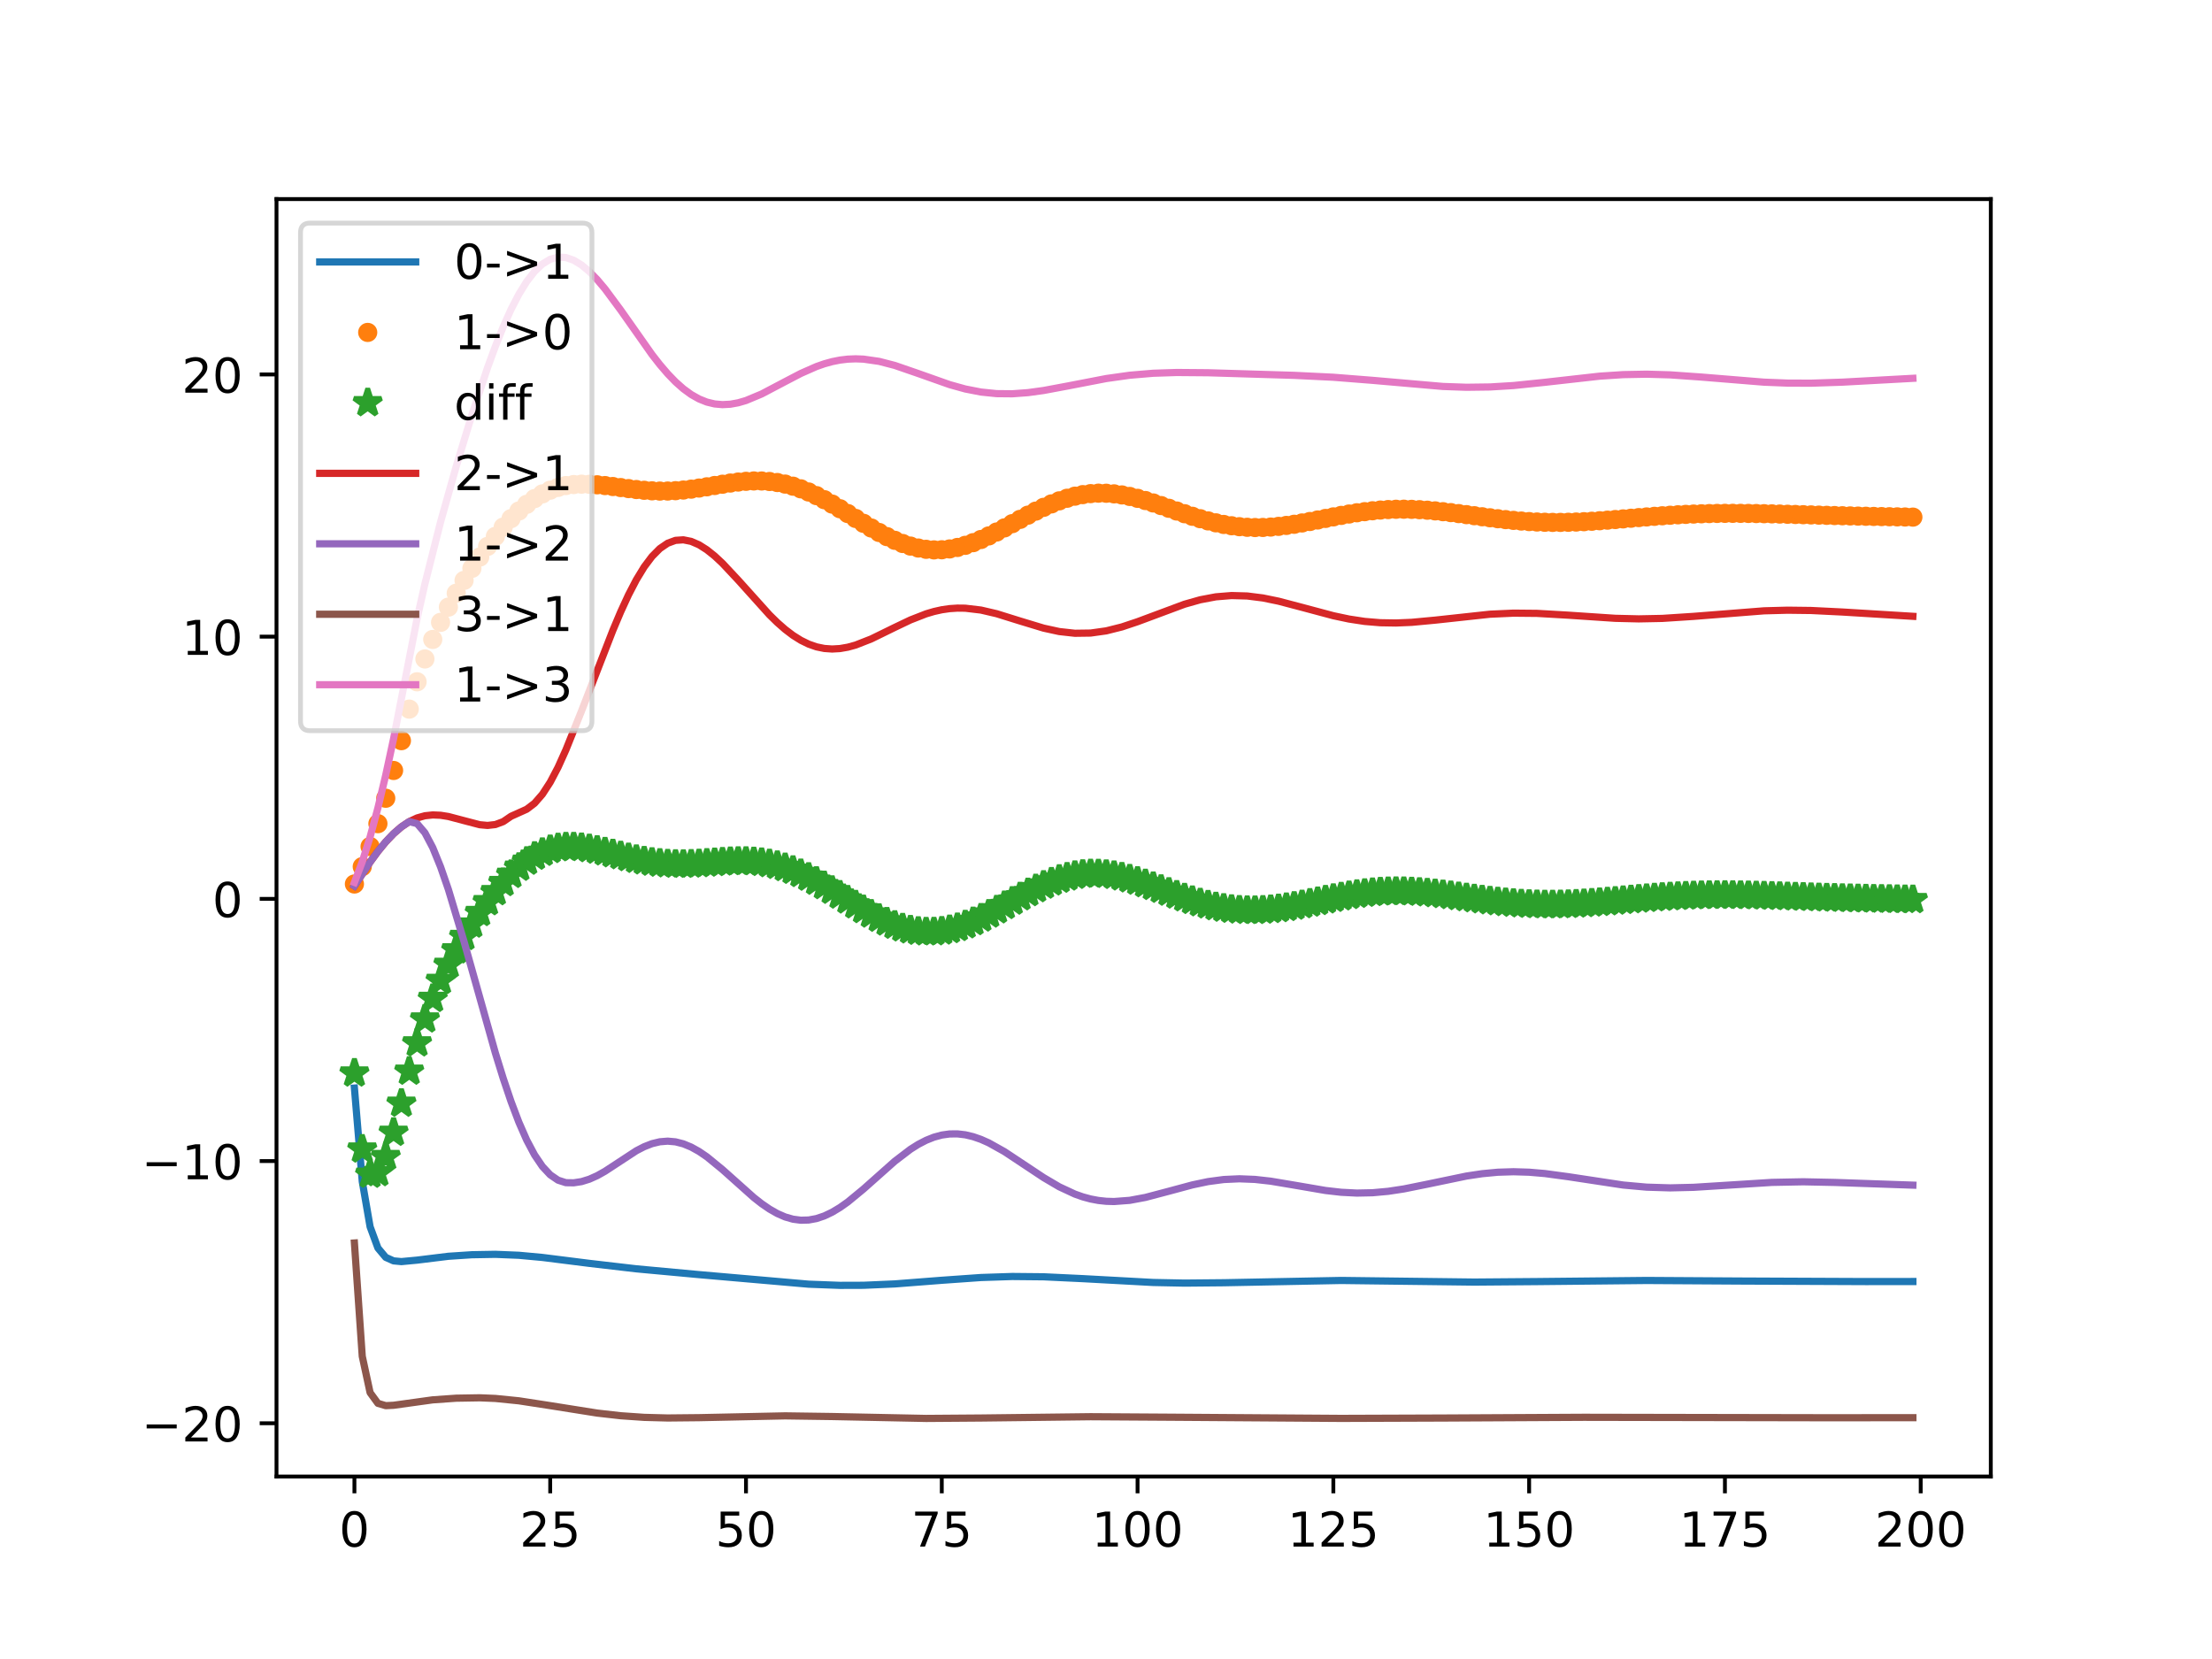 <?xml version="1.0" encoding="utf-8" standalone="no"?>
<!DOCTYPE svg PUBLIC "-//W3C//DTD SVG 1.1//EN"
  "http://www.w3.org/Graphics/SVG/1.1/DTD/svg11.dtd">
<!-- Created with matplotlib (https://matplotlib.org/) -->
<svg height="345.6pt" version="1.1" viewBox="0 0 460.8 345.6" width="460.8pt" xmlns="http://www.w3.org/2000/svg" xmlns:xlink="http://www.w3.org/1999/xlink">
 <defs>
  <style type="text/css">
*{stroke-linecap:butt;stroke-linejoin:round;}
  </style>
 </defs>
 <g id="figure_1">
  <g id="patch_1">
   <path d="M 0 345.6 
L 460.8 345.6 
L 460.8 0 
L 0 0 
z
" style="fill:#ffffff;"/>
  </g>
  <g id="axes_1">
   <g id="patch_2">
    <path d="M 57.6 307.584 
L 414.72 307.584 
L 414.72 41.472 
L 57.6 41.472 
z
" style="fill:#ffffff;"/>
   </g>
   <g id="matplotlib.axis_1">
    <g id="xtick_1">
     <g id="line2d_1">
      <defs>
       <path d="M 0 0 
L 0 3.5 
" id="m67b7d13bb3" style="stroke:#000000;stroke-width:0.8;"/>
      </defs>
      <g>
       <use style="stroke:#000000;stroke-width:0.8;" x="73.833" xlink:href="#m67b7d13bb3" y="307.584"/>
      </g>
     </g>
     <g id="text_1">
      <!-- 0 -->
      <defs>
       <path d="M 31.781 66.406 
Q 24.172 66.406 20.328 58.906 
Q 16.5 51.422 16.5 36.375 
Q 16.5 21.391 20.328 13.891 
Q 24.172 6.391 31.781 6.391 
Q 39.453 6.391 43.281 13.891 
Q 47.125 21.391 47.125 36.375 
Q 47.125 51.422 43.281 58.906 
Q 39.453 66.406 31.781 66.406 
z
M 31.781 74.219 
Q 44.047 74.219 50.516 64.516 
Q 56.984 54.828 56.984 36.375 
Q 56.984 17.969 50.516 8.266 
Q 44.047 -1.422 31.781 -1.422 
Q 19.531 -1.422 13.062 8.266 
Q 6.594 17.969 6.594 36.375 
Q 6.594 54.828 13.062 64.516 
Q 19.531 74.219 31.781 74.219 
z
" id="DejaVuSans-48"/>
      </defs>
      <g transform="translate(70.651 322.182)scale(0.1 -0.1)">
       <use xlink:href="#DejaVuSans-48"/>
      </g>
     </g>
    </g>
    <g id="xtick_2">
     <g id="line2d_2">
      <g>
       <use style="stroke:#000000;stroke-width:0.8;" x="114.618" xlink:href="#m67b7d13bb3" y="307.584"/>
      </g>
     </g>
     <g id="text_2">
      <!-- 25 -->
      <defs>
       <path d="M 19.188 8.297 
L 53.609 8.297 
L 53.609 0 
L 7.328 0 
L 7.328 8.297 
Q 12.938 14.109 22.625 23.891 
Q 32.328 33.688 34.812 36.531 
Q 39.547 41.844 41.422 45.531 
Q 43.312 49.219 43.312 52.781 
Q 43.312 58.594 39.234 62.25 
Q 35.156 65.922 28.609 65.922 
Q 23.969 65.922 18.812 64.312 
Q 13.672 62.703 7.812 59.422 
L 7.812 69.391 
Q 13.766 71.781 18.938 73 
Q 24.125 74.219 28.422 74.219 
Q 39.75 74.219 46.484 68.547 
Q 53.219 62.891 53.219 53.422 
Q 53.219 48.922 51.531 44.891 
Q 49.859 40.875 45.406 35.406 
Q 44.188 33.984 37.641 27.219 
Q 31.109 20.453 19.188 8.297 
z
" id="DejaVuSans-50"/>
       <path d="M 10.797 72.906 
L 49.516 72.906 
L 49.516 64.594 
L 19.828 64.594 
L 19.828 46.734 
Q 21.969 47.469 24.109 47.828 
Q 26.266 48.188 28.422 48.188 
Q 40.625 48.188 47.75 41.5 
Q 54.891 34.812 54.891 23.391 
Q 54.891 11.625 47.562 5.094 
Q 40.234 -1.422 26.906 -1.422 
Q 22.312 -1.422 17.547 -0.641 
Q 12.797 0.141 7.719 1.703 
L 7.719 11.625 
Q 12.109 9.234 16.797 8.062 
Q 21.484 6.891 26.703 6.891 
Q 35.156 6.891 40.078 11.328 
Q 45.016 15.766 45.016 23.391 
Q 45.016 31 40.078 35.438 
Q 35.156 39.891 26.703 39.891 
Q 22.75 39.891 18.812 39.016 
Q 14.891 38.141 10.797 36.281 
z
" id="DejaVuSans-53"/>
      </defs>
      <g transform="translate(108.256 322.182)scale(0.1 -0.1)">
       <use xlink:href="#DejaVuSans-50"/>
       <use x="63.623" xlink:href="#DejaVuSans-53"/>
      </g>
     </g>
    </g>
    <g id="xtick_3">
     <g id="line2d_3">
      <g>
       <use style="stroke:#000000;stroke-width:0.8;" x="155.404" xlink:href="#m67b7d13bb3" y="307.584"/>
      </g>
     </g>
     <g id="text_3">
      <!-- 50 -->
      <g transform="translate(149.042 322.182)scale(0.1 -0.1)">
       <use xlink:href="#DejaVuSans-53"/>
       <use x="63.623" xlink:href="#DejaVuSans-48"/>
      </g>
     </g>
    </g>
    <g id="xtick_4">
     <g id="line2d_4">
      <g>
       <use style="stroke:#000000;stroke-width:0.8;" x="196.19" xlink:href="#m67b7d13bb3" y="307.584"/>
      </g>
     </g>
     <g id="text_4">
      <!-- 75 -->
      <defs>
       <path d="M 8.203 72.906 
L 55.078 72.906 
L 55.078 68.703 
L 28.609 0 
L 18.312 0 
L 43.219 64.594 
L 8.203 64.594 
z
" id="DejaVuSans-55"/>
      </defs>
      <g transform="translate(189.827 322.182)scale(0.1 -0.1)">
       <use xlink:href="#DejaVuSans-55"/>
       <use x="63.623" xlink:href="#DejaVuSans-53"/>
      </g>
     </g>
    </g>
    <g id="xtick_5">
     <g id="line2d_5">
      <g>
       <use style="stroke:#000000;stroke-width:0.8;" x="236.976" xlink:href="#m67b7d13bb3" y="307.584"/>
      </g>
     </g>
     <g id="text_5">
      <!-- 100 -->
      <defs>
       <path d="M 12.406 8.297 
L 28.516 8.297 
L 28.516 63.922 
L 10.984 60.406 
L 10.984 69.391 
L 28.422 72.906 
L 38.281 72.906 
L 38.281 8.297 
L 54.391 8.297 
L 54.391 0 
L 12.406 0 
z
" id="DejaVuSans-49"/>
      </defs>
      <g transform="translate(227.432 322.182)scale(0.1 -0.1)">
       <use xlink:href="#DejaVuSans-49"/>
       <use x="63.623" xlink:href="#DejaVuSans-48"/>
       <use x="127.246" xlink:href="#DejaVuSans-48"/>
      </g>
     </g>
    </g>
    <g id="xtick_6">
     <g id="line2d_6">
      <g>
       <use style="stroke:#000000;stroke-width:0.8;" x="277.761" xlink:href="#m67b7d13bb3" y="307.584"/>
      </g>
     </g>
     <g id="text_6">
      <!-- 125 -->
      <g transform="translate(268.218 322.182)scale(0.1 -0.1)">
       <use xlink:href="#DejaVuSans-49"/>
       <use x="63.623" xlink:href="#DejaVuSans-50"/>
       <use x="127.246" xlink:href="#DejaVuSans-53"/>
      </g>
     </g>
    </g>
    <g id="xtick_7">
     <g id="line2d_7">
      <g>
       <use style="stroke:#000000;stroke-width:0.8;" x="318.547" xlink:href="#m67b7d13bb3" y="307.584"/>
      </g>
     </g>
     <g id="text_7">
      <!-- 150 -->
      <g transform="translate(309.003 322.182)scale(0.1 -0.1)">
       <use xlink:href="#DejaVuSans-49"/>
       <use x="63.623" xlink:href="#DejaVuSans-53"/>
       <use x="127.246" xlink:href="#DejaVuSans-48"/>
      </g>
     </g>
    </g>
    <g id="xtick_8">
     <g id="line2d_8">
      <g>
       <use style="stroke:#000000;stroke-width:0.8;" x="359.333" xlink:href="#m67b7d13bb3" y="307.584"/>
      </g>
     </g>
     <g id="text_8">
      <!-- 175 -->
      <g transform="translate(349.789 322.182)scale(0.1 -0.1)">
       <use xlink:href="#DejaVuSans-49"/>
       <use x="63.623" xlink:href="#DejaVuSans-55"/>
       <use x="127.246" xlink:href="#DejaVuSans-53"/>
      </g>
     </g>
    </g>
    <g id="xtick_9">
     <g id="line2d_9">
      <g>
       <use style="stroke:#000000;stroke-width:0.8;" x="400.119" xlink:href="#m67b7d13bb3" y="307.584"/>
      </g>
     </g>
     <g id="text_9">
      <!-- 200 -->
      <g transform="translate(390.575 322.182)scale(0.1 -0.1)">
       <use xlink:href="#DejaVuSans-50"/>
       <use x="63.623" xlink:href="#DejaVuSans-48"/>
       <use x="127.246" xlink:href="#DejaVuSans-48"/>
      </g>
     </g>
    </g>
   </g>
   <g id="matplotlib.axis_2">
    <g id="ytick_1">
     <g id="line2d_10">
      <defs>
       <path d="M 0 0 
L -3.5 0 
" id="m1e168ca95f" style="stroke:#000000;stroke-width:0.8;"/>
      </defs>
      <g>
       <use style="stroke:#000000;stroke-width:0.8;" x="57.6" xlink:href="#m1e168ca95f" y="296.487"/>
      </g>
     </g>
     <g id="text_10">
      <!-- −20 -->
      <defs>
       <path d="M 10.594 35.5 
L 73.188 35.5 
L 73.188 27.203 
L 10.594 27.203 
z
" id="DejaVuSans-8722"/>
      </defs>
      <g transform="translate(29.495 300.287)scale(0.1 -0.1)">
       <use xlink:href="#DejaVuSans-8722"/>
       <use x="83.789" xlink:href="#DejaVuSans-50"/>
       <use x="147.412" xlink:href="#DejaVuSans-48"/>
      </g>
     </g>
    </g>
    <g id="ytick_2">
     <g id="line2d_11">
      <g>
       <use style="stroke:#000000;stroke-width:0.8;" x="57.6" xlink:href="#m1e168ca95f" y="241.867"/>
      </g>
     </g>
     <g id="text_11">
      <!-- −10 -->
      <g transform="translate(29.495 245.666)scale(0.1 -0.1)">
       <use xlink:href="#DejaVuSans-8722"/>
       <use x="83.789" xlink:href="#DejaVuSans-49"/>
       <use x="147.412" xlink:href="#DejaVuSans-48"/>
      </g>
     </g>
    </g>
    <g id="ytick_3">
     <g id="line2d_12">
      <g>
       <use style="stroke:#000000;stroke-width:0.8;" x="57.6" xlink:href="#m1e168ca95f" y="187.246"/>
      </g>
     </g>
     <g id="text_12">
      <!-- 0 -->
      <g transform="translate(44.237 191.045)scale(0.1 -0.1)">
       <use xlink:href="#DejaVuSans-48"/>
      </g>
     </g>
    </g>
    <g id="ytick_4">
     <g id="line2d_13">
      <g>
       <use style="stroke:#000000;stroke-width:0.8;" x="57.6" xlink:href="#m1e168ca95f" y="132.625"/>
      </g>
     </g>
     <g id="text_13">
      <!-- 10 -->
      <g transform="translate(37.875 136.425)scale(0.1 -0.1)">
       <use xlink:href="#DejaVuSans-49"/>
       <use x="63.623" xlink:href="#DejaVuSans-48"/>
      </g>
     </g>
    </g>
    <g id="ytick_5">
     <g id="line2d_14">
      <g>
       <use style="stroke:#000000;stroke-width:0.8;" x="57.6" xlink:href="#m1e168ca95f" y="78.005"/>
      </g>
     </g>
     <g id="text_14">
      <!-- 20 -->
      <g transform="translate(37.875 81.804)scale(0.1 -0.1)">
       <use xlink:href="#DejaVuSans-50"/>
       <use x="63.623" xlink:href="#DejaVuSans-48"/>
      </g>
     </g>
    </g>
   </g>
   <g id="line2d_15">
    <path clip-path="url(#p82d77aadce)" d="M 73.833 226.664 
L 75.464 246.113 
L 77.096 255.55 
L 78.727 259.983 
L 80.358 261.931 
L 81.99 262.662 
L 83.621 262.814 
L 86.884 262.508 
L 93.41 261.706 
L 98.304 261.383 
L 103.198 261.297 
L 108.093 261.497 
L 112.987 261.949 
L 122.776 263.182 
L 132.564 264.32 
L 145.616 265.526 
L 168.456 267.518 
L 174.981 267.764 
L 179.876 267.748 
L 186.401 267.464 
L 196.19 266.705 
L 204.347 266.13 
L 210.873 265.915 
L 217.399 265.978 
L 225.556 266.364 
L 240.239 267.163 
L 246.764 267.294 
L 254.921 267.218 
L 279.393 266.742 
L 290.813 266.883 
L 307.127 267.081 
L 320.179 266.977 
L 343.019 266.745 
L 362.596 266.864 
L 388.699 266.975 
L 398.487 266.963 
L 398.487 266.963 
" style="fill:none;stroke:#1f77b4;stroke-linecap:square;stroke-width:1.5;"/>
   </g>
   <g id="line2d_16">
    <defs>
     <path d="M 0 1.5 
C 0.398 1.5 0.779 1.342 1.061 1.061 
C 1.342 0.779 1.5 0.398 1.5 0 
C 1.5 -0.398 1.342 -0.779 1.061 -1.061 
C 0.779 -1.342 0.398 -1.5 0 -1.5 
C -0.398 -1.5 -0.779 -1.342 -1.061 -1.061 
C -1.342 -0.779 -1.5 -0.398 -1.5 0 
C -1.5 0.398 -1.342 0.779 -1.061 1.061 
C -0.779 1.342 -0.398 1.5 0 1.5 
z
" id="m646320fa82" style="stroke:#ff7f0e;"/>
    </defs>
    <g clip-path="url(#p82d77aadce)">
     <use style="fill:#ff7f0e;stroke:#ff7f0e;" x="73.833" xlink:href="#m646320fa82" y="184.152"/>
     <use style="fill:#ff7f0e;stroke:#ff7f0e;" x="75.464" xlink:href="#m646320fa82" y="180.536"/>
     <use style="fill:#ff7f0e;stroke:#ff7f0e;" x="77.096" xlink:href="#m646320fa82" y="176.346"/>
     <use style="fill:#ff7f0e;stroke:#ff7f0e;" x="78.727" xlink:href="#m646320fa82" y="171.585"/>
     <use style="fill:#ff7f0e;stroke:#ff7f0e;" x="80.358" xlink:href="#m646320fa82" y="166.288"/>
     <use style="fill:#ff7f0e;stroke:#ff7f0e;" x="81.99" xlink:href="#m646320fa82" y="160.503"/>
     <use style="fill:#ff7f0e;stroke:#ff7f0e;" x="83.621" xlink:href="#m646320fa82" y="154.292"/>
     <use style="fill:#ff7f0e;stroke:#ff7f0e;" x="85.253" xlink:href="#m646320fa82" y="147.722"/>
     <use style="fill:#ff7f0e;stroke:#ff7f0e;" x="86.884" xlink:href="#m646320fa82" y="142.029"/>
     <use style="fill:#ff7f0e;stroke:#ff7f0e;" x="88.516" xlink:href="#m646320fa82" y="137.273"/>
     <use style="fill:#ff7f0e;stroke:#ff7f0e;" x="90.147" xlink:href="#m646320fa82" y="133.208"/>
     <use style="fill:#ff7f0e;stroke:#ff7f0e;" x="91.778" xlink:href="#m646320fa82" y="129.652"/>
     <use style="fill:#ff7f0e;stroke:#ff7f0e;" x="93.41" xlink:href="#m646320fa82" y="126.476"/>
     <use style="fill:#ff7f0e;stroke:#ff7f0e;" x="95.041" xlink:href="#m646320fa82" y="123.583"/>
     <use style="fill:#ff7f0e;stroke:#ff7f0e;" x="96.673" xlink:href="#m646320fa82" y="120.908"/>
     <use style="fill:#ff7f0e;stroke:#ff7f0e;" x="98.304" xlink:href="#m646320fa82" y="118.405"/>
     <use style="fill:#ff7f0e;stroke:#ff7f0e;" x="99.936" xlink:href="#m646320fa82" y="116.049"/>
     <use style="fill:#ff7f0e;stroke:#ff7f0e;" x="101.567" xlink:href="#m646320fa82" y="113.824"/>
     <use style="fill:#ff7f0e;stroke:#ff7f0e;" x="103.198" xlink:href="#m646320fa82" y="111.737"/>
     <use style="fill:#ff7f0e;stroke:#ff7f0e;" x="104.83" xlink:href="#m646320fa82" y="109.803"/>
     <use style="fill:#ff7f0e;stroke:#ff7f0e;" x="106.461" xlink:href="#m646320fa82" y="108.036"/>
     <use style="fill:#ff7f0e;stroke:#ff7f0e;" x="108.093" xlink:href="#m646320fa82" y="106.451"/>
     <use style="fill:#ff7f0e;stroke:#ff7f0e;" x="109.724" xlink:href="#m646320fa82" y="105.058"/>
     <use style="fill:#ff7f0e;stroke:#ff7f0e;" x="111.356" xlink:href="#m646320fa82" y="103.868"/>
     <use style="fill:#ff7f0e;stroke:#ff7f0e;" x="112.987" xlink:href="#m646320fa82" y="102.886"/>
     <use style="fill:#ff7f0e;stroke:#ff7f0e;" x="114.618" xlink:href="#m646320fa82" y="102.11"/>
     <use style="fill:#ff7f0e;stroke:#ff7f0e;" x="116.25" xlink:href="#m646320fa82" y="101.536"/>
     <use style="fill:#ff7f0e;stroke:#ff7f0e;" x="117.881" xlink:href="#m646320fa82" y="101.153"/>
     <use style="fill:#ff7f0e;stroke:#ff7f0e;" x="119.513" xlink:href="#m646320fa82" y="100.94"/>
     <use style="fill:#ff7f0e;stroke:#ff7f0e;" x="121.144" xlink:href="#m646320fa82" y="100.862"/>
     <use style="fill:#ff7f0e;stroke:#ff7f0e;" x="122.776" xlink:href="#m646320fa82" y="100.889"/>
     <use style="fill:#ff7f0e;stroke:#ff7f0e;" x="124.407" xlink:href="#m646320fa82" y="100.993"/>
     <use style="fill:#ff7f0e;stroke:#ff7f0e;" x="126.038" xlink:href="#m646320fa82" y="101.154"/>
     <use style="fill:#ff7f0e;stroke:#ff7f0e;" x="127.67" xlink:href="#m646320fa82" y="101.352"/>
     <use style="fill:#ff7f0e;stroke:#ff7f0e;" x="129.301" xlink:href="#m646320fa82" y="101.569"/>
     <use style="fill:#ff7f0e;stroke:#ff7f0e;" x="130.933" xlink:href="#m646320fa82" y="101.783"/>
     <use style="fill:#ff7f0e;stroke:#ff7f0e;" x="132.564" xlink:href="#m646320fa82" y="101.978"/>
     <use style="fill:#ff7f0e;stroke:#ff7f0e;" x="134.196" xlink:href="#m646320fa82" y="102.137"/>
     <use style="fill:#ff7f0e;stroke:#ff7f0e;" x="135.827" xlink:href="#m646320fa82" y="102.248"/>
     <use style="fill:#ff7f0e;stroke:#ff7f0e;" x="137.458" xlink:href="#m646320fa82" y="102.301"/>
     <use style="fill:#ff7f0e;stroke:#ff7f0e;" x="139.09" xlink:href="#m646320fa82" y="102.291"/>
     <use style="fill:#ff7f0e;stroke:#ff7f0e;" x="140.721" xlink:href="#m646320fa82" y="102.218"/>
     <use style="fill:#ff7f0e;stroke:#ff7f0e;" x="142.353" xlink:href="#m646320fa82" y="102.085"/>
     <use style="fill:#ff7f0e;stroke:#ff7f0e;" x="143.984" xlink:href="#m646320fa82" y="101.898"/>
     <use style="fill:#ff7f0e;stroke:#ff7f0e;" x="145.616" xlink:href="#m646320fa82" y="101.67"/>
     <use style="fill:#ff7f0e;stroke:#ff7f0e;" x="147.247" xlink:href="#m646320fa82" y="101.412"/>
     <use style="fill:#ff7f0e;stroke:#ff7f0e;" x="148.879" xlink:href="#m646320fa82" y="101.14"/>
     <use style="fill:#ff7f0e;stroke:#ff7f0e;" x="150.51" xlink:href="#m646320fa82" y="100.872"/>
     <use style="fill:#ff7f0e;stroke:#ff7f0e;" x="152.141" xlink:href="#m646320fa82" y="100.626"/>
     <use style="fill:#ff7f0e;stroke:#ff7f0e;" x="153.773" xlink:href="#m646320fa82" y="100.419"/>
     <use style="fill:#ff7f0e;stroke:#ff7f0e;" x="155.404" xlink:href="#m646320fa82" y="100.268"/>
     <use style="fill:#ff7f0e;stroke:#ff7f0e;" x="157.036" xlink:href="#m646320fa82" y="100.19"/>
     <use style="fill:#ff7f0e;stroke:#ff7f0e;" x="158.667" xlink:href="#m646320fa82" y="100.198"/>
     <use style="fill:#ff7f0e;stroke:#ff7f0e;" x="160.299" xlink:href="#m646320fa82" y="100.305"/>
     <use style="fill:#ff7f0e;stroke:#ff7f0e;" x="161.93" xlink:href="#m646320fa82" y="100.518"/>
     <use style="fill:#ff7f0e;stroke:#ff7f0e;" x="163.561" xlink:href="#m646320fa82" y="100.843"/>
     <use style="fill:#ff7f0e;stroke:#ff7f0e;" x="165.193" xlink:href="#m646320fa82" y="101.282"/>
     <use style="fill:#ff7f0e;stroke:#ff7f0e;" x="166.824" xlink:href="#m646320fa82" y="101.834"/>
     <use style="fill:#ff7f0e;stroke:#ff7f0e;" x="168.456" xlink:href="#m646320fa82" y="102.493"/>
     <use style="fill:#ff7f0e;stroke:#ff7f0e;" x="170.087" xlink:href="#m646320fa82" y="103.25"/>
     <use style="fill:#ff7f0e;stroke:#ff7f0e;" x="171.719" xlink:href="#m646320fa82" y="104.094"/>
     <use style="fill:#ff7f0e;stroke:#ff7f0e;" x="173.35" xlink:href="#m646320fa82" y="105.01"/>
     <use style="fill:#ff7f0e;stroke:#ff7f0e;" x="174.981" xlink:href="#m646320fa82" y="105.98"/>
     <use style="fill:#ff7f0e;stroke:#ff7f0e;" x="176.613" xlink:href="#m646320fa82" y="106.984"/>
     <use style="fill:#ff7f0e;stroke:#ff7f0e;" x="178.244" xlink:href="#m646320fa82" y="108.003"/>
     <use style="fill:#ff7f0e;stroke:#ff7f0e;" x="179.876" xlink:href="#m646320fa82" y="109.015"/>
     <use style="fill:#ff7f0e;stroke:#ff7f0e;" x="181.507" xlink:href="#m646320fa82" y="109.997"/>
     <use style="fill:#ff7f0e;stroke:#ff7f0e;" x="183.139" xlink:href="#m646320fa82" y="110.928"/>
     <use style="fill:#ff7f0e;stroke:#ff7f0e;" x="184.77" xlink:href="#m646320fa82" y="111.788"/>
     <use style="fill:#ff7f0e;stroke:#ff7f0e;" x="186.401" xlink:href="#m646320fa82" y="112.557"/>
     <use style="fill:#ff7f0e;stroke:#ff7f0e;" x="188.033" xlink:href="#m646320fa82" y="113.219"/>
     <use style="fill:#ff7f0e;stroke:#ff7f0e;" x="189.664" xlink:href="#m646320fa82" y="113.759"/>
     <use style="fill:#ff7f0e;stroke:#ff7f0e;" x="191.296" xlink:href="#m646320fa82" y="114.166"/>
     <use style="fill:#ff7f0e;stroke:#ff7f0e;" x="192.927" xlink:href="#m646320fa82" y="114.432"/>
     <use style="fill:#ff7f0e;stroke:#ff7f0e;" x="194.559" xlink:href="#m646320fa82" y="114.553"/>
     <use style="fill:#ff7f0e;stroke:#ff7f0e;" x="196.19" xlink:href="#m646320fa82" y="114.526"/>
     <use style="fill:#ff7f0e;stroke:#ff7f0e;" x="197.821" xlink:href="#m646320fa82" y="114.355"/>
     <use style="fill:#ff7f0e;stroke:#ff7f0e;" x="199.453" xlink:href="#m646320fa82" y="114.045"/>
     <use style="fill:#ff7f0e;stroke:#ff7f0e;" x="201.084" xlink:href="#m646320fa82" y="113.605"/>
     <use style="fill:#ff7f0e;stroke:#ff7f0e;" x="202.716" xlink:href="#m646320fa82" y="113.048"/>
     <use style="fill:#ff7f0e;stroke:#ff7f0e;" x="204.347" xlink:href="#m646320fa82" y="112.388"/>
     <use style="fill:#ff7f0e;stroke:#ff7f0e;" x="205.979" xlink:href="#m646320fa82" y="111.643"/>
     <use style="fill:#ff7f0e;stroke:#ff7f0e;" x="207.61" xlink:href="#m646320fa82" y="110.83"/>
     <use style="fill:#ff7f0e;stroke:#ff7f0e;" x="209.241" xlink:href="#m646320fa82" y="109.971"/>
     <use style="fill:#ff7f0e;stroke:#ff7f0e;" x="210.873" xlink:href="#m646320fa82" y="109.085"/>
     <use style="fill:#ff7f0e;stroke:#ff7f0e;" x="212.504" xlink:href="#m646320fa82" y="108.194"/>
     <use style="fill:#ff7f0e;stroke:#ff7f0e;" x="214.136" xlink:href="#m646320fa82" y="107.319"/>
     <use style="fill:#ff7f0e;stroke:#ff7f0e;" x="215.767" xlink:href="#m646320fa82" y="106.478"/>
     <use style="fill:#ff7f0e;stroke:#ff7f0e;" x="217.399" xlink:href="#m646320fa82" y="105.69"/>
     <use style="fill:#ff7f0e;stroke:#ff7f0e;" x="219.03" xlink:href="#m646320fa82" y="104.971"/>
     <use style="fill:#ff7f0e;stroke:#ff7f0e;" x="220.661" xlink:href="#m646320fa82" y="104.336"/>
     <use style="fill:#ff7f0e;stroke:#ff7f0e;" x="222.293" xlink:href="#m646320fa82" y="103.797"/>
     <use style="fill:#ff7f0e;stroke:#ff7f0e;" x="223.924" xlink:href="#m646320fa82" y="103.363"/>
     <use style="fill:#ff7f0e;stroke:#ff7f0e;" x="225.556" xlink:href="#m646320fa82" y="103.04"/>
     <use style="fill:#ff7f0e;stroke:#ff7f0e;" x="227.187" xlink:href="#m646320fa82" y="102.831"/>
     <use style="fill:#ff7f0e;stroke:#ff7f0e;" x="228.819" xlink:href="#m646320fa82" y="102.736"/>
     <use style="fill:#ff7f0e;stroke:#ff7f0e;" x="230.45" xlink:href="#m646320fa82" y="102.754"/>
     <use style="fill:#ff7f0e;stroke:#ff7f0e;" x="232.081" xlink:href="#m646320fa82" y="102.88"/>
     <use style="fill:#ff7f0e;stroke:#ff7f0e;" x="233.713" xlink:href="#m646320fa82" y="103.104"/>
     <use style="fill:#ff7f0e;stroke:#ff7f0e;" x="235.344" xlink:href="#m646320fa82" y="103.419"/>
     <use style="fill:#ff7f0e;stroke:#ff7f0e;" x="236.976" xlink:href="#m646320fa82" y="103.812"/>
     <use style="fill:#ff7f0e;stroke:#ff7f0e;" x="238.607" xlink:href="#m646320fa82" y="104.269"/>
     <use style="fill:#ff7f0e;stroke:#ff7f0e;" x="240.239" xlink:href="#m646320fa82" y="104.777"/>
     <use style="fill:#ff7f0e;stroke:#ff7f0e;" x="241.87" xlink:href="#m646320fa82" y="105.321"/>
     <use style="fill:#ff7f0e;stroke:#ff7f0e;" x="243.501" xlink:href="#m646320fa82" y="105.886"/>
     <use style="fill:#ff7f0e;stroke:#ff7f0e;" x="245.133" xlink:href="#m646320fa82" y="106.456"/>
     <use style="fill:#ff7f0e;stroke:#ff7f0e;" x="246.764" xlink:href="#m646320fa82" y="107.016"/>
     <use style="fill:#ff7f0e;stroke:#ff7f0e;" x="248.396" xlink:href="#m646320fa82" y="107.554"/>
     <use style="fill:#ff7f0e;stroke:#ff7f0e;" x="250.027" xlink:href="#m646320fa82" y="108.057"/>
     <use style="fill:#ff7f0e;stroke:#ff7f0e;" x="251.659" xlink:href="#m646320fa82" y="108.514"/>
     <use style="fill:#ff7f0e;stroke:#ff7f0e;" x="253.29" xlink:href="#m646320fa82" y="108.915"/>
     <use style="fill:#ff7f0e;stroke:#ff7f0e;" x="254.921" xlink:href="#m646320fa82" y="109.253"/>
     <use style="fill:#ff7f0e;stroke:#ff7f0e;" x="256.553" xlink:href="#m646320fa82" y="109.522"/>
     <use style="fill:#ff7f0e;stroke:#ff7f0e;" x="258.184" xlink:href="#m646320fa82" y="109.72"/>
     <use style="fill:#ff7f0e;stroke:#ff7f0e;" x="259.816" xlink:href="#m646320fa82" y="109.845"/>
     <use style="fill:#ff7f0e;stroke:#ff7f0e;" x="261.447" xlink:href="#m646320fa82" y="109.897"/>
     <use style="fill:#ff7f0e;stroke:#ff7f0e;" x="263.079" xlink:href="#m646320fa82" y="109.879"/>
     <use style="fill:#ff7f0e;stroke:#ff7f0e;" x="264.71" xlink:href="#m646320fa82" y="109.796"/>
     <use style="fill:#ff7f0e;stroke:#ff7f0e;" x="266.341" xlink:href="#m646320fa82" y="109.653"/>
     <use style="fill:#ff7f0e;stroke:#ff7f0e;" x="267.973" xlink:href="#m646320fa82" y="109.457"/>
     <use style="fill:#ff7f0e;stroke:#ff7f0e;" x="269.604" xlink:href="#m646320fa82" y="109.217"/>
     <use style="fill:#ff7f0e;stroke:#ff7f0e;" x="271.236" xlink:href="#m646320fa82" y="108.941"/>
     <use style="fill:#ff7f0e;stroke:#ff7f0e;" x="272.867" xlink:href="#m646320fa82" y="108.64"/>
     <use style="fill:#ff7f0e;stroke:#ff7f0e;" x="274.499" xlink:href="#m646320fa82" y="108.322"/>
     <use style="fill:#ff7f0e;stroke:#ff7f0e;" x="276.13" xlink:href="#m646320fa82" y="107.999"/>
     <use style="fill:#ff7f0e;stroke:#ff7f0e;" x="277.761" xlink:href="#m646320fa82" y="107.678"/>
     <use style="fill:#ff7f0e;stroke:#ff7f0e;" x="279.393" xlink:href="#m646320fa82" y="107.369"/>
     <use style="fill:#ff7f0e;stroke:#ff7f0e;" x="281.024" xlink:href="#m646320fa82" y="107.08"/>
     <use style="fill:#ff7f0e;stroke:#ff7f0e;" x="282.656" xlink:href="#m646320fa82" y="106.819"/>
     <use style="fill:#ff7f0e;stroke:#ff7f0e;" x="284.287" xlink:href="#m646320fa82" y="106.591"/>
     <use style="fill:#ff7f0e;stroke:#ff7f0e;" x="285.919" xlink:href="#m646320fa82" y="106.401"/>
     <use style="fill:#ff7f0e;stroke:#ff7f0e;" x="287.55" xlink:href="#m646320fa82" y="106.253"/>
     <use style="fill:#ff7f0e;stroke:#ff7f0e;" x="289.181" xlink:href="#m646320fa82" y="106.15"/>
     <use style="fill:#ff7f0e;stroke:#ff7f0e;" x="290.813" xlink:href="#m646320fa82" y="106.091"/>
     <use style="fill:#ff7f0e;stroke:#ff7f0e;" x="292.444" xlink:href="#m646320fa82" y="106.078"/>
     <use style="fill:#ff7f0e;stroke:#ff7f0e;" x="294.076" xlink:href="#m646320fa82" y="106.108"/>
     <use style="fill:#ff7f0e;stroke:#ff7f0e;" x="295.707" xlink:href="#m646320fa82" y="106.178"/>
     <use style="fill:#ff7f0e;stroke:#ff7f0e;" x="297.339" xlink:href="#m646320fa82" y="106.286"/>
     <use style="fill:#ff7f0e;stroke:#ff7f0e;" x="298.97" xlink:href="#m646320fa82" y="106.427"/>
     <use style="fill:#ff7f0e;stroke:#ff7f0e;" x="300.601" xlink:href="#m646320fa82" y="106.595"/>
     <use style="fill:#ff7f0e;stroke:#ff7f0e;" x="302.233" xlink:href="#m646320fa82" y="106.786"/>
     <use style="fill:#ff7f0e;stroke:#ff7f0e;" x="303.864" xlink:href="#m646320fa82" y="106.992"/>
     <use style="fill:#ff7f0e;stroke:#ff7f0e;" x="305.496" xlink:href="#m646320fa82" y="107.209"/>
     <use style="fill:#ff7f0e;stroke:#ff7f0e;" x="307.127" xlink:href="#m646320fa82" y="107.43"/>
     <use style="fill:#ff7f0e;stroke:#ff7f0e;" x="308.759" xlink:href="#m646320fa82" y="107.65"/>
     <use style="fill:#ff7f0e;stroke:#ff7f0e;" x="310.39" xlink:href="#m646320fa82" y="107.862"/>
     <use style="fill:#ff7f0e;stroke:#ff7f0e;" x="312.021" xlink:href="#m646320fa82" y="108.061"/>
     <use style="fill:#ff7f0e;stroke:#ff7f0e;" x="313.653" xlink:href="#m646320fa82" y="108.244"/>
     <use style="fill:#ff7f0e;stroke:#ff7f0e;" x="315.284" xlink:href="#m646320fa82" y="108.406"/>
     <use style="fill:#ff7f0e;stroke:#ff7f0e;" x="316.916" xlink:href="#m646320fa82" y="108.545"/>
     <use style="fill:#ff7f0e;stroke:#ff7f0e;" x="318.547" xlink:href="#m646320fa82" y="108.657"/>
     <use style="fill:#ff7f0e;stroke:#ff7f0e;" x="320.179" xlink:href="#m646320fa82" y="108.742"/>
     <use style="fill:#ff7f0e;stroke:#ff7f0e;" x="321.81" xlink:href="#m646320fa82" y="108.798"/>
     <use style="fill:#ff7f0e;stroke:#ff7f0e;" x="323.441" xlink:href="#m646320fa82" y="108.826"/>
     <use style="fill:#ff7f0e;stroke:#ff7f0e;" x="325.073" xlink:href="#m646320fa82" y="108.826"/>
     <use style="fill:#ff7f0e;stroke:#ff7f0e;" x="326.704" xlink:href="#m646320fa82" y="108.8"/>
     <use style="fill:#ff7f0e;stroke:#ff7f0e;" x="328.336" xlink:href="#m646320fa82" y="108.75"/>
     <use style="fill:#ff7f0e;stroke:#ff7f0e;" x="329.967" xlink:href="#m646320fa82" y="108.678"/>
     <use style="fill:#ff7f0e;stroke:#ff7f0e;" x="331.599" xlink:href="#m646320fa82" y="108.587"/>
     <use style="fill:#ff7f0e;stroke:#ff7f0e;" x="333.23" xlink:href="#m646320fa82" y="108.48"/>
     <use style="fill:#ff7f0e;stroke:#ff7f0e;" x="334.862" xlink:href="#m646320fa82" y="108.36"/>
     <use style="fill:#ff7f0e;stroke:#ff7f0e;" x="336.493" xlink:href="#m646320fa82" y="108.231"/>
     <use style="fill:#ff7f0e;stroke:#ff7f0e;" x="338.124" xlink:href="#m646320fa82" y="108.096"/>
     <use style="fill:#ff7f0e;stroke:#ff7f0e;" x="339.756" xlink:href="#m646320fa82" y="107.959"/>
     <use style="fill:#ff7f0e;stroke:#ff7f0e;" x="341.387" xlink:href="#m646320fa82" y="107.823"/>
     <use style="fill:#ff7f0e;stroke:#ff7f0e;" x="343.019" xlink:href="#m646320fa82" y="107.69"/>
     <use style="fill:#ff7f0e;stroke:#ff7f0e;" x="344.65" xlink:href="#m646320fa82" y="107.563"/>
     <use style="fill:#ff7f0e;stroke:#ff7f0e;" x="346.282" xlink:href="#m646320fa82" y="107.445"/>
     <use style="fill:#ff7f0e;stroke:#ff7f0e;" x="347.913" xlink:href="#m646320fa82" y="107.337"/>
     <use style="fill:#ff7f0e;stroke:#ff7f0e;" x="349.544" xlink:href="#m646320fa82" y="107.241"/>
     <use style="fill:#ff7f0e;stroke:#ff7f0e;" x="351.176" xlink:href="#m646320fa82" y="107.157"/>
     <use style="fill:#ff7f0e;stroke:#ff7f0e;" x="352.807" xlink:href="#m646320fa82" y="107.087"/>
     <use style="fill:#ff7f0e;stroke:#ff7f0e;" x="354.439" xlink:href="#m646320fa82" y="107.031"/>
     <use style="fill:#ff7f0e;stroke:#ff7f0e;" x="356.07" xlink:href="#m646320fa82" y="106.989"/>
     <use style="fill:#ff7f0e;stroke:#ff7f0e;" x="357.702" xlink:href="#m646320fa82" y="106.96"/>
     <use style="fill:#ff7f0e;stroke:#ff7f0e;" x="359.333" xlink:href="#m646320fa82" y="106.943"/>
     <use style="fill:#ff7f0e;stroke:#ff7f0e;" x="360.964" xlink:href="#m646320fa82" y="106.938"/>
     <use style="fill:#ff7f0e;stroke:#ff7f0e;" x="362.596" xlink:href="#m646320fa82" y="106.944"/>
     <use style="fill:#ff7f0e;stroke:#ff7f0e;" x="364.227" xlink:href="#m646320fa82" y="106.959"/>
     <use style="fill:#ff7f0e;stroke:#ff7f0e;" x="365.859" xlink:href="#m646320fa82" y="106.983"/>
     <use style="fill:#ff7f0e;stroke:#ff7f0e;" x="367.49" xlink:href="#m646320fa82" y="107.013"/>
     <use style="fill:#ff7f0e;stroke:#ff7f0e;" x="369.122" xlink:href="#m646320fa82" y="107.048"/>
     <use style="fill:#ff7f0e;stroke:#ff7f0e;" x="370.753" xlink:href="#m646320fa82" y="107.088"/>
     <use style="fill:#ff7f0e;stroke:#ff7f0e;" x="372.384" xlink:href="#m646320fa82" y="107.131"/>
     <use style="fill:#ff7f0e;stroke:#ff7f0e;" x="374.016" xlink:href="#m646320fa82" y="107.176"/>
     <use style="fill:#ff7f0e;stroke:#ff7f0e;" x="375.647" xlink:href="#m646320fa82" y="107.221"/>
     <use style="fill:#ff7f0e;stroke:#ff7f0e;" x="377.279" xlink:href="#m646320fa82" y="107.267"/>
     <use style="fill:#ff7f0e;stroke:#ff7f0e;" x="378.91" xlink:href="#m646320fa82" y="107.312"/>
     <use style="fill:#ff7f0e;stroke:#ff7f0e;" x="380.542" xlink:href="#m646320fa82" y="107.356"/>
     <use style="fill:#ff7f0e;stroke:#ff7f0e;" x="382.173" xlink:href="#m646320fa82" y="107.398"/>
     <use style="fill:#ff7f0e;stroke:#ff7f0e;" x="383.804" xlink:href="#m646320fa82" y="107.439"/>
     <use style="fill:#ff7f0e;stroke:#ff7f0e;" x="385.436" xlink:href="#m646320fa82" y="107.478"/>
     <use style="fill:#ff7f0e;stroke:#ff7f0e;" x="387.067" xlink:href="#m646320fa82" y="107.515"/>
     <use style="fill:#ff7f0e;stroke:#ff7f0e;" x="388.699" xlink:href="#m646320fa82" y="107.549"/>
     <use style="fill:#ff7f0e;stroke:#ff7f0e;" x="390.33" xlink:href="#m646320fa82" y="107.583"/>
     <use style="fill:#ff7f0e;stroke:#ff7f0e;" x="391.962" xlink:href="#m646320fa82" y="107.614"/>
     <use style="fill:#ff7f0e;stroke:#ff7f0e;" x="393.593" xlink:href="#m646320fa82" y="107.644"/>
     <use style="fill:#ff7f0e;stroke:#ff7f0e;" x="395.224" xlink:href="#m646320fa82" y="107.673"/>
     <use style="fill:#ff7f0e;stroke:#ff7f0e;" x="396.856" xlink:href="#m646320fa82" y="107.7"/>
     <use style="fill:#ff7f0e;stroke:#ff7f0e;" x="398.487" xlink:href="#m646320fa82" y="107.726"/>
    </g>
   </g>
   <g id="line2d_17">
    <defs>
     <path d="M 0 -3 
L -0.674 -0.927 
L -2.853 -0.927 
L -1.09 0.354 
L -1.763 2.427 
L -0 1.146 
L 1.763 2.427 
L 1.09 0.354 
L 2.853 -0.927 
L 0.674 -0.927 
z
" id="m2fc2482ca6" style="stroke:#2ca02c;stroke-linejoin:bevel;"/>
    </defs>
    <g clip-path="url(#p82d77aadce)">
     <use style="fill:#2ca02c;stroke:#2ca02c;stroke-linejoin:bevel;" x="73.833" xlink:href="#m2fc2482ca6" y="223.57"/>
     <use style="fill:#2ca02c;stroke:#2ca02c;stroke-linejoin:bevel;" x="75.464" xlink:href="#m2fc2482ca6" y="239.403"/>
     <use style="fill:#2ca02c;stroke:#2ca02c;stroke-linejoin:bevel;" x="77.096" xlink:href="#m2fc2482ca6" y="244.65"/>
     <use style="fill:#2ca02c;stroke:#2ca02c;stroke-linejoin:bevel;" x="78.727" xlink:href="#m2fc2482ca6" y="244.323"/>
     <use style="fill:#2ca02c;stroke:#2ca02c;stroke-linejoin:bevel;" x="80.358" xlink:href="#m2fc2482ca6" y="240.973"/>
     <use style="fill:#2ca02c;stroke:#2ca02c;stroke-linejoin:bevel;" x="81.99" xlink:href="#m2fc2482ca6" y="235.919"/>
     <use style="fill:#2ca02c;stroke:#2ca02c;stroke-linejoin:bevel;" x="83.621" xlink:href="#m2fc2482ca6" y="229.86"/>
     <use style="fill:#2ca02c;stroke:#2ca02c;stroke-linejoin:bevel;" x="85.253" xlink:href="#m2fc2482ca6" y="223.186"/>
     <use style="fill:#2ca02c;stroke:#2ca02c;stroke-linejoin:bevel;" x="86.884" xlink:href="#m2fc2482ca6" y="217.292"/>
     <use style="fill:#2ca02c;stroke:#2ca02c;stroke-linejoin:bevel;" x="88.516" xlink:href="#m2fc2482ca6" y="212.309"/>
     <use style="fill:#2ca02c;stroke:#2ca02c;stroke-linejoin:bevel;" x="90.147" xlink:href="#m2fc2482ca6" y="208.027"/>
     <use style="fill:#2ca02c;stroke:#2ca02c;stroke-linejoin:bevel;" x="91.778" xlink:href="#m2fc2482ca6" y="204.278"/>
     <use style="fill:#2ca02c;stroke:#2ca02c;stroke-linejoin:bevel;" x="93.41" xlink:href="#m2fc2482ca6" y="200.936"/>
     <use style="fill:#2ca02c;stroke:#2ca02c;stroke-linejoin:bevel;" x="95.041" xlink:href="#m2fc2482ca6" y="197.907"/>
     <use style="fill:#2ca02c;stroke:#2ca02c;stroke-linejoin:bevel;" x="96.673" xlink:href="#m2fc2482ca6" y="195.124"/>
     <use style="fill:#2ca02c;stroke:#2ca02c;stroke-linejoin:bevel;" x="98.304" xlink:href="#m2fc2482ca6" y="192.542"/>
     <use style="fill:#2ca02c;stroke:#2ca02c;stroke-linejoin:bevel;" x="99.936" xlink:href="#m2fc2482ca6" y="190.131"/>
     <use style="fill:#2ca02c;stroke:#2ca02c;stroke-linejoin:bevel;" x="101.567" xlink:href="#m2fc2482ca6" y="187.875"/>
     <use style="fill:#2ca02c;stroke:#2ca02c;stroke-linejoin:bevel;" x="103.198" xlink:href="#m2fc2482ca6" y="185.788"/>
     <use style="fill:#2ca02c;stroke:#2ca02c;stroke-linejoin:bevel;" x="104.83" xlink:href="#m2fc2482ca6" y="183.887"/>
     <use style="fill:#2ca02c;stroke:#2ca02c;stroke-linejoin:bevel;" x="106.461" xlink:href="#m2fc2482ca6" y="182.188"/>
     <use style="fill:#2ca02c;stroke:#2ca02c;stroke-linejoin:bevel;" x="108.093" xlink:href="#m2fc2482ca6" y="180.701"/>
     <use style="fill:#2ca02c;stroke:#2ca02c;stroke-linejoin:bevel;" x="109.724" xlink:href="#m2fc2482ca6" y="179.437"/>
     <use style="fill:#2ca02c;stroke:#2ca02c;stroke-linejoin:bevel;" x="111.356" xlink:href="#m2fc2482ca6" y="178.399"/>
     <use style="fill:#2ca02c;stroke:#2ca02c;stroke-linejoin:bevel;" x="112.987" xlink:href="#m2fc2482ca6" y="177.589"/>
     <use style="fill:#2ca02c;stroke:#2ca02c;stroke-linejoin:bevel;" x="114.618" xlink:href="#m2fc2482ca6" y="177.002"/>
     <use style="fill:#2ca02c;stroke:#2ca02c;stroke-linejoin:bevel;" x="116.25" xlink:href="#m2fc2482ca6" y="176.629"/>
     <use style="fill:#2ca02c;stroke:#2ca02c;stroke-linejoin:bevel;" x="117.881" xlink:href="#m2fc2482ca6" y="176.453"/>
     <use style="fill:#2ca02c;stroke:#2ca02c;stroke-linejoin:bevel;" x="119.513" xlink:href="#m2fc2482ca6" y="176.453"/>
     <use style="fill:#2ca02c;stroke:#2ca02c;stroke-linejoin:bevel;" x="121.144" xlink:href="#m2fc2482ca6" y="176.588"/>
     <use style="fill:#2ca02c;stroke:#2ca02c;stroke-linejoin:bevel;" x="122.776" xlink:href="#m2fc2482ca6" y="176.824"/>
     <use style="fill:#2ca02c;stroke:#2ca02c;stroke-linejoin:bevel;" x="124.407" xlink:href="#m2fc2482ca6" y="177.135"/>
     <use style="fill:#2ca02c;stroke:#2ca02c;stroke-linejoin:bevel;" x="126.038" xlink:href="#m2fc2482ca6" y="177.497"/>
     <use style="fill:#2ca02c;stroke:#2ca02c;stroke-linejoin:bevel;" x="127.67" xlink:href="#m2fc2482ca6" y="177.889"/>
     <use style="fill:#2ca02c;stroke:#2ca02c;stroke-linejoin:bevel;" x="129.301" xlink:href="#m2fc2482ca6" y="178.292"/>
     <use style="fill:#2ca02c;stroke:#2ca02c;stroke-linejoin:bevel;" x="130.933" xlink:href="#m2fc2482ca6" y="178.686"/>
     <use style="fill:#2ca02c;stroke:#2ca02c;stroke-linejoin:bevel;" x="132.564" xlink:href="#m2fc2482ca6" y="179.052"/>
     <use style="fill:#2ca02c;stroke:#2ca02c;stroke-linejoin:bevel;" x="134.196" xlink:href="#m2fc2482ca6" y="179.375"/>
     <use style="fill:#2ca02c;stroke:#2ca02c;stroke-linejoin:bevel;" x="135.827" xlink:href="#m2fc2482ca6" y="179.644"/>
     <use style="fill:#2ca02c;stroke:#2ca02c;stroke-linejoin:bevel;" x="137.458" xlink:href="#m2fc2482ca6" y="179.85"/>
     <use style="fill:#2ca02c;stroke:#2ca02c;stroke-linejoin:bevel;" x="139.09" xlink:href="#m2fc2482ca6" y="179.989"/>
     <use style="fill:#2ca02c;stroke:#2ca02c;stroke-linejoin:bevel;" x="140.721" xlink:href="#m2fc2482ca6" y="180.063"/>
     <use style="fill:#2ca02c;stroke:#2ca02c;stroke-linejoin:bevel;" x="142.353" xlink:href="#m2fc2482ca6" y="180.074"/>
     <use style="fill:#2ca02c;stroke:#2ca02c;stroke-linejoin:bevel;" x="143.984" xlink:href="#m2fc2482ca6" y="180.033"/>
     <use style="fill:#2ca02c;stroke:#2ca02c;stroke-linejoin:bevel;" x="145.616" xlink:href="#m2fc2482ca6" y="179.949"/>
     <use style="fill:#2ca02c;stroke:#2ca02c;stroke-linejoin:bevel;" x="147.247" xlink:href="#m2fc2482ca6" y="179.838"/>
     <use style="fill:#2ca02c;stroke:#2ca02c;stroke-linejoin:bevel;" x="148.879" xlink:href="#m2fc2482ca6" y="179.715"/>
     <use style="fill:#2ca02c;stroke:#2ca02c;stroke-linejoin:bevel;" x="150.51" xlink:href="#m2fc2482ca6" y="179.598"/>
     <use style="fill:#2ca02c;stroke:#2ca02c;stroke-linejoin:bevel;" x="152.141" xlink:href="#m2fc2482ca6" y="179.504"/>
     <use style="fill:#2ca02c;stroke:#2ca02c;stroke-linejoin:bevel;" x="153.773" xlink:href="#m2fc2482ca6" y="179.452"/>
     <use style="fill:#2ca02c;stroke:#2ca02c;stroke-linejoin:bevel;" x="155.404" xlink:href="#m2fc2482ca6" y="179.456"/>
     <use style="fill:#2ca02c;stroke:#2ca02c;stroke-linejoin:bevel;" x="157.036" xlink:href="#m2fc2482ca6" y="179.533"/>
     <use style="fill:#2ca02c;stroke:#2ca02c;stroke-linejoin:bevel;" x="158.667" xlink:href="#m2fc2482ca6" y="179.694"/>
     <use style="fill:#2ca02c;stroke:#2ca02c;stroke-linejoin:bevel;" x="160.299" xlink:href="#m2fc2482ca6" y="179.95"/>
     <use style="fill:#2ca02c;stroke:#2ca02c;stroke-linejoin:bevel;" x="161.93" xlink:href="#m2fc2482ca6" y="180.307"/>
     <use style="fill:#2ca02c;stroke:#2ca02c;stroke-linejoin:bevel;" x="163.561" xlink:href="#m2fc2482ca6" y="180.769"/>
     <use style="fill:#2ca02c;stroke:#2ca02c;stroke-linejoin:bevel;" x="165.193" xlink:href="#m2fc2482ca6" y="181.336"/>
     <use style="fill:#2ca02c;stroke:#2ca02c;stroke-linejoin:bevel;" x="166.824" xlink:href="#m2fc2482ca6" y="182.003"/>
     <use style="fill:#2ca02c;stroke:#2ca02c;stroke-linejoin:bevel;" x="168.456" xlink:href="#m2fc2482ca6" y="182.765"/>
     <use style="fill:#2ca02c;stroke:#2ca02c;stroke-linejoin:bevel;" x="170.087" xlink:href="#m2fc2482ca6" y="183.61"/>
     <use style="fill:#2ca02c;stroke:#2ca02c;stroke-linejoin:bevel;" x="171.719" xlink:href="#m2fc2482ca6" y="184.525"/>
     <use style="fill:#2ca02c;stroke:#2ca02c;stroke-linejoin:bevel;" x="173.35" xlink:href="#m2fc2482ca6" y="185.494"/>
     <use style="fill:#2ca02c;stroke:#2ca02c;stroke-linejoin:bevel;" x="174.981" xlink:href="#m2fc2482ca6" y="186.498"/>
     <use style="fill:#2ca02c;stroke:#2ca02c;stroke-linejoin:bevel;" x="176.613" xlink:href="#m2fc2482ca6" y="187.517"/>
     <use style="fill:#2ca02c;stroke:#2ca02c;stroke-linejoin:bevel;" x="178.244" xlink:href="#m2fc2482ca6" y="188.53"/>
     <use style="fill:#2ca02c;stroke:#2ca02c;stroke-linejoin:bevel;" x="179.876" xlink:href="#m2fc2482ca6" y="189.516"/>
     <use style="fill:#2ca02c;stroke:#2ca02c;stroke-linejoin:bevel;" x="181.507" xlink:href="#m2fc2482ca6" y="190.454"/>
     <use style="fill:#2ca02c;stroke:#2ca02c;stroke-linejoin:bevel;" x="183.139" xlink:href="#m2fc2482ca6" y="191.322"/>
     <use style="fill:#2ca02c;stroke:#2ca02c;stroke-linejoin:bevel;" x="184.77" xlink:href="#m2fc2482ca6" y="192.101"/>
     <use style="fill:#2ca02c;stroke:#2ca02c;stroke-linejoin:bevel;" x="186.401" xlink:href="#m2fc2482ca6" y="192.775"/>
     <use style="fill:#2ca02c;stroke:#2ca02c;stroke-linejoin:bevel;" x="188.033" xlink:href="#m2fc2482ca6" y="193.328"/>
     <use style="fill:#2ca02c;stroke:#2ca02c;stroke-linejoin:bevel;" x="189.664" xlink:href="#m2fc2482ca6" y="193.749"/>
     <use style="fill:#2ca02c;stroke:#2ca02c;stroke-linejoin:bevel;" x="191.296" xlink:href="#m2fc2482ca6" y="194.029"/>
     <use style="fill:#2ca02c;stroke:#2ca02c;stroke-linejoin:bevel;" x="192.927" xlink:href="#m2fc2482ca6" y="194.162"/>
     <use style="fill:#2ca02c;stroke:#2ca02c;stroke-linejoin:bevel;" x="194.559" xlink:href="#m2fc2482ca6" y="194.147"/>
     <use style="fill:#2ca02c;stroke:#2ca02c;stroke-linejoin:bevel;" x="196.19" xlink:href="#m2fc2482ca6" y="193.985"/>
     <use style="fill:#2ca02c;stroke:#2ca02c;stroke-linejoin:bevel;" x="197.821" xlink:href="#m2fc2482ca6" y="193.682"/>
     <use style="fill:#2ca02c;stroke:#2ca02c;stroke-linejoin:bevel;" x="199.453" xlink:href="#m2fc2482ca6" y="193.246"/>
     <use style="fill:#2ca02c;stroke:#2ca02c;stroke-linejoin:bevel;" x="201.084" xlink:href="#m2fc2482ca6" y="192.689"/>
     <use style="fill:#2ca02c;stroke:#2ca02c;stroke-linejoin:bevel;" x="202.716" xlink:href="#m2fc2482ca6" y="192.025"/>
     <use style="fill:#2ca02c;stroke:#2ca02c;stroke-linejoin:bevel;" x="204.347" xlink:href="#m2fc2482ca6" y="191.272"/>
     <use style="fill:#2ca02c;stroke:#2ca02c;stroke-linejoin:bevel;" x="205.979" xlink:href="#m2fc2482ca6" y="190.448"/>
     <use style="fill:#2ca02c;stroke:#2ca02c;stroke-linejoin:bevel;" x="207.61" xlink:href="#m2fc2482ca6" y="189.573"/>
     <use style="fill:#2ca02c;stroke:#2ca02c;stroke-linejoin:bevel;" x="209.241" xlink:href="#m2fc2482ca6" y="188.668"/>
     <use style="fill:#2ca02c;stroke:#2ca02c;stroke-linejoin:bevel;" x="210.873" xlink:href="#m2fc2482ca6" y="187.754"/>
     <use style="fill:#2ca02c;stroke:#2ca02c;stroke-linejoin:bevel;" x="212.504" xlink:href="#m2fc2482ca6" y="186.853"/>
     <use style="fill:#2ca02c;stroke:#2ca02c;stroke-linejoin:bevel;" x="214.136" xlink:href="#m2fc2482ca6" y="185.985"/>
     <use style="fill:#2ca02c;stroke:#2ca02c;stroke-linejoin:bevel;" x="215.767" xlink:href="#m2fc2482ca6" y="185.169"/>
     <use style="fill:#2ca02c;stroke:#2ca02c;stroke-linejoin:bevel;" x="217.399" xlink:href="#m2fc2482ca6" y="184.421"/>
     <use style="fill:#2ca02c;stroke:#2ca02c;stroke-linejoin:bevel;" x="219.03" xlink:href="#m2fc2482ca6" y="183.758"/>
     <use style="fill:#2ca02c;stroke:#2ca02c;stroke-linejoin:bevel;" x="220.661" xlink:href="#m2fc2482ca6" y="183.191"/>
     <use style="fill:#2ca02c;stroke:#2ca02c;stroke-linejoin:bevel;" x="222.293" xlink:href="#m2fc2482ca6" y="182.732"/>
     <use style="fill:#2ca02c;stroke:#2ca02c;stroke-linejoin:bevel;" x="223.924" xlink:href="#m2fc2482ca6" y="182.385"/>
     <use style="fill:#2ca02c;stroke:#2ca02c;stroke-linejoin:bevel;" x="225.556" xlink:href="#m2fc2482ca6" y="182.157"/>
     <use style="fill:#2ca02c;stroke:#2ca02c;stroke-linejoin:bevel;" x="227.187" xlink:href="#m2fc2482ca6" y="182.048"/>
     <use style="fill:#2ca02c;stroke:#2ca02c;stroke-linejoin:bevel;" x="228.819" xlink:href="#m2fc2482ca6" y="182.055"/>
     <use style="fill:#2ca02c;stroke:#2ca02c;stroke-linejoin:bevel;" x="230.45" xlink:href="#m2fc2482ca6" y="182.175"/>
     <use style="fill:#2ca02c;stroke:#2ca02c;stroke-linejoin:bevel;" x="232.081" xlink:href="#m2fc2482ca6" y="182.399"/>
     <use style="fill:#2ca02c;stroke:#2ca02c;stroke-linejoin:bevel;" x="233.713" xlink:href="#m2fc2482ca6" y="182.719"/>
     <use style="fill:#2ca02c;stroke:#2ca02c;stroke-linejoin:bevel;" x="235.344" xlink:href="#m2fc2482ca6" y="183.122"/>
     <use style="fill:#2ca02c;stroke:#2ca02c;stroke-linejoin:bevel;" x="236.976" xlink:href="#m2fc2482ca6" y="183.595"/>
     <use style="fill:#2ca02c;stroke:#2ca02c;stroke-linejoin:bevel;" x="238.607" xlink:href="#m2fc2482ca6" y="184.124"/>
     <use style="fill:#2ca02c;stroke:#2ca02c;stroke-linejoin:bevel;" x="240.239" xlink:href="#m2fc2482ca6" y="184.694"/>
     <use style="fill:#2ca02c;stroke:#2ca02c;stroke-linejoin:bevel;" x="241.87" xlink:href="#m2fc2482ca6" y="185.288"/>
     <use style="fill:#2ca02c;stroke:#2ca02c;stroke-linejoin:bevel;" x="243.501" xlink:href="#m2fc2482ca6" y="185.891"/>
     <use style="fill:#2ca02c;stroke:#2ca02c;stroke-linejoin:bevel;" x="245.133" xlink:href="#m2fc2482ca6" y="186.488"/>
     <use style="fill:#2ca02c;stroke:#2ca02c;stroke-linejoin:bevel;" x="246.764" xlink:href="#m2fc2482ca6" y="187.064"/>
     <use style="fill:#2ca02c;stroke:#2ca02c;stroke-linejoin:bevel;" x="248.396" xlink:href="#m2fc2482ca6" y="187.606"/>
     <use style="fill:#2ca02c;stroke:#2ca02c;stroke-linejoin:bevel;" x="250.027" xlink:href="#m2fc2482ca6" y="188.103"/>
     <use style="fill:#2ca02c;stroke:#2ca02c;stroke-linejoin:bevel;" x="251.659" xlink:href="#m2fc2482ca6" y="188.543"/>
     <use style="fill:#2ca02c;stroke:#2ca02c;stroke-linejoin:bevel;" x="253.29" xlink:href="#m2fc2482ca6" y="188.919"/>
     <use style="fill:#2ca02c;stroke:#2ca02c;stroke-linejoin:bevel;" x="254.921" xlink:href="#m2fc2482ca6" y="189.225"/>
     <use style="fill:#2ca02c;stroke:#2ca02c;stroke-linejoin:bevel;" x="256.553" xlink:href="#m2fc2482ca6" y="189.456"/>
     <use style="fill:#2ca02c;stroke:#2ca02c;stroke-linejoin:bevel;" x="258.184" xlink:href="#m2fc2482ca6" y="189.611"/>
     <use style="fill:#2ca02c;stroke:#2ca02c;stroke-linejoin:bevel;" x="259.816" xlink:href="#m2fc2482ca6" y="189.69"/>
     <use style="fill:#2ca02c;stroke:#2ca02c;stroke-linejoin:bevel;" x="261.447" xlink:href="#m2fc2482ca6" y="189.695"/>
     <use style="fill:#2ca02c;stroke:#2ca02c;stroke-linejoin:bevel;" x="263.079" xlink:href="#m2fc2482ca6" y="189.629"/>
     <use style="fill:#2ca02c;stroke:#2ca02c;stroke-linejoin:bevel;" x="264.71" xlink:href="#m2fc2482ca6" y="189.5"/>
     <use style="fill:#2ca02c;stroke:#2ca02c;stroke-linejoin:bevel;" x="266.341" xlink:href="#m2fc2482ca6" y="189.313"/>
     <use style="fill:#2ca02c;stroke:#2ca02c;stroke-linejoin:bevel;" x="267.973" xlink:href="#m2fc2482ca6" y="189.077"/>
     <use style="fill:#2ca02c;stroke:#2ca02c;stroke-linejoin:bevel;" x="269.604" xlink:href="#m2fc2482ca6" y="188.801"/>
     <use style="fill:#2ca02c;stroke:#2ca02c;stroke-linejoin:bevel;" x="271.236" xlink:href="#m2fc2482ca6" y="188.495"/>
     <use style="fill:#2ca02c;stroke:#2ca02c;stroke-linejoin:bevel;" x="272.867" xlink:href="#m2fc2482ca6" y="188.169"/>
     <use style="fill:#2ca02c;stroke:#2ca02c;stroke-linejoin:bevel;" x="274.499" xlink:href="#m2fc2482ca6" y="187.834"/>
     <use style="fill:#2ca02c;stroke:#2ca02c;stroke-linejoin:bevel;" x="276.13" xlink:href="#m2fc2482ca6" y="187.499"/>
     <use style="fill:#2ca02c;stroke:#2ca02c;stroke-linejoin:bevel;" x="277.761" xlink:href="#m2fc2482ca6" y="187.173"/>
     <use style="fill:#2ca02c;stroke:#2ca02c;stroke-linejoin:bevel;" x="279.393" xlink:href="#m2fc2482ca6" y="186.865"/>
     <use style="fill:#2ca02c;stroke:#2ca02c;stroke-linejoin:bevel;" x="281.024" xlink:href="#m2fc2482ca6" y="186.584"/>
     <use style="fill:#2ca02c;stroke:#2ca02c;stroke-linejoin:bevel;" x="282.656" xlink:href="#m2fc2482ca6" y="186.335"/>
     <use style="fill:#2ca02c;stroke:#2ca02c;stroke-linejoin:bevel;" x="284.287" xlink:href="#m2fc2482ca6" y="186.125"/>
     <use style="fill:#2ca02c;stroke:#2ca02c;stroke-linejoin:bevel;" x="285.919" xlink:href="#m2fc2482ca6" y="185.957"/>
     <use style="fill:#2ca02c;stroke:#2ca02c;stroke-linejoin:bevel;" x="287.55" xlink:href="#m2fc2482ca6" y="185.834"/>
     <use style="fill:#2ca02c;stroke:#2ca02c;stroke-linejoin:bevel;" x="289.181" xlink:href="#m2fc2482ca6" y="185.758"/>
     <use style="fill:#2ca02c;stroke:#2ca02c;stroke-linejoin:bevel;" x="290.813" xlink:href="#m2fc2482ca6" y="185.728"/>
     <use style="fill:#2ca02c;stroke:#2ca02c;stroke-linejoin:bevel;" x="292.444" xlink:href="#m2fc2482ca6" y="185.744"/>
     <use style="fill:#2ca02c;stroke:#2ca02c;stroke-linejoin:bevel;" x="294.076" xlink:href="#m2fc2482ca6" y="185.803"/>
     <use style="fill:#2ca02c;stroke:#2ca02c;stroke-linejoin:bevel;" x="295.707" xlink:href="#m2fc2482ca6" y="185.902"/>
     <use style="fill:#2ca02c;stroke:#2ca02c;stroke-linejoin:bevel;" x="297.339" xlink:href="#m2fc2482ca6" y="186.036"/>
     <use style="fill:#2ca02c;stroke:#2ca02c;stroke-linejoin:bevel;" x="298.97" xlink:href="#m2fc2482ca6" y="186.2"/>
     <use style="fill:#2ca02c;stroke:#2ca02c;stroke-linejoin:bevel;" x="300.601" xlink:href="#m2fc2482ca6" y="186.388"/>
     <use style="fill:#2ca02c;stroke:#2ca02c;stroke-linejoin:bevel;" x="302.233" xlink:href="#m2fc2482ca6" y="186.596"/>
     <use style="fill:#2ca02c;stroke:#2ca02c;stroke-linejoin:bevel;" x="303.864" xlink:href="#m2fc2482ca6" y="186.815"/>
     <use style="fill:#2ca02c;stroke:#2ca02c;stroke-linejoin:bevel;" x="305.496" xlink:href="#m2fc2482ca6" y="187.04"/>
     <use style="fill:#2ca02c;stroke:#2ca02c;stroke-linejoin:bevel;" x="307.127" xlink:href="#m2fc2482ca6" y="187.265"/>
     <use style="fill:#2ca02c;stroke:#2ca02c;stroke-linejoin:bevel;" x="308.759" xlink:href="#m2fc2482ca6" y="187.484"/>
     <use style="fill:#2ca02c;stroke:#2ca02c;stroke-linejoin:bevel;" x="310.39" xlink:href="#m2fc2482ca6" y="187.692"/>
     <use style="fill:#2ca02c;stroke:#2ca02c;stroke-linejoin:bevel;" x="312.021" xlink:href="#m2fc2482ca6" y="187.883"/>
     <use style="fill:#2ca02c;stroke:#2ca02c;stroke-linejoin:bevel;" x="313.653" xlink:href="#m2fc2482ca6" y="188.053"/>
     <use style="fill:#2ca02c;stroke:#2ca02c;stroke-linejoin:bevel;" x="315.284" xlink:href="#m2fc2482ca6" y="188.2"/>
     <use style="fill:#2ca02c;stroke:#2ca02c;stroke-linejoin:bevel;" x="316.916" xlink:href="#m2fc2482ca6" y="188.319"/>
     <use style="fill:#2ca02c;stroke:#2ca02c;stroke-linejoin:bevel;" x="318.547" xlink:href="#m2fc2482ca6" y="188.411"/>
     <use style="fill:#2ca02c;stroke:#2ca02c;stroke-linejoin:bevel;" x="320.179" xlink:href="#m2fc2482ca6" y="188.473"/>
     <use style="fill:#2ca02c;stroke:#2ca02c;stroke-linejoin:bevel;" x="321.81" xlink:href="#m2fc2482ca6" y="188.505"/>
     <use style="fill:#2ca02c;stroke:#2ca02c;stroke-linejoin:bevel;" x="323.441" xlink:href="#m2fc2482ca6" y="188.508"/>
     <use style="fill:#2ca02c;stroke:#2ca02c;stroke-linejoin:bevel;" x="325.073" xlink:href="#m2fc2482ca6" y="188.484"/>
     <use style="fill:#2ca02c;stroke:#2ca02c;stroke-linejoin:bevel;" x="326.704" xlink:href="#m2fc2482ca6" y="188.434"/>
     <use style="fill:#2ca02c;stroke:#2ca02c;stroke-linejoin:bevel;" x="328.336" xlink:href="#m2fc2482ca6" y="188.36"/>
     <use style="fill:#2ca02c;stroke:#2ca02c;stroke-linejoin:bevel;" x="329.967" xlink:href="#m2fc2482ca6" y="188.266"/>
     <use style="fill:#2ca02c;stroke:#2ca02c;stroke-linejoin:bevel;" x="331.599" xlink:href="#m2fc2482ca6" y="188.155"/>
     <use style="fill:#2ca02c;stroke:#2ca02c;stroke-linejoin:bevel;" x="333.23" xlink:href="#m2fc2482ca6" y="188.03"/>
     <use style="fill:#2ca02c;stroke:#2ca02c;stroke-linejoin:bevel;" x="334.862" xlink:href="#m2fc2482ca6" y="187.895"/>
     <use style="fill:#2ca02c;stroke:#2ca02c;stroke-linejoin:bevel;" x="336.493" xlink:href="#m2fc2482ca6" y="187.753"/>
     <use style="fill:#2ca02c;stroke:#2ca02c;stroke-linejoin:bevel;" x="338.124" xlink:href="#m2fc2482ca6" y="187.608"/>
     <use style="fill:#2ca02c;stroke:#2ca02c;stroke-linejoin:bevel;" x="339.756" xlink:href="#m2fc2482ca6" y="187.464"/>
     <use style="fill:#2ca02c;stroke:#2ca02c;stroke-linejoin:bevel;" x="341.387" xlink:href="#m2fc2482ca6" y="187.323"/>
     <use style="fill:#2ca02c;stroke:#2ca02c;stroke-linejoin:bevel;" x="343.019" xlink:href="#m2fc2482ca6" y="187.189"/>
     <use style="fill:#2ca02c;stroke:#2ca02c;stroke-linejoin:bevel;" x="344.65" xlink:href="#m2fc2482ca6" y="187.063"/>
     <use style="fill:#2ca02c;stroke:#2ca02c;stroke-linejoin:bevel;" x="346.282" xlink:href="#m2fc2482ca6" y="186.948"/>
     <use style="fill:#2ca02c;stroke:#2ca02c;stroke-linejoin:bevel;" x="347.913" xlink:href="#m2fc2482ca6" y="186.846"/>
     <use style="fill:#2ca02c;stroke:#2ca02c;stroke-linejoin:bevel;" x="349.544" xlink:href="#m2fc2482ca6" y="186.758"/>
     <use style="fill:#2ca02c;stroke:#2ca02c;stroke-linejoin:bevel;" x="351.176" xlink:href="#m2fc2482ca6" y="186.684"/>
     <use style="fill:#2ca02c;stroke:#2ca02c;stroke-linejoin:bevel;" x="352.807" xlink:href="#m2fc2482ca6" y="186.625"/>
     <use style="fill:#2ca02c;stroke:#2ca02c;stroke-linejoin:bevel;" x="354.439" xlink:href="#m2fc2482ca6" y="186.581"/>
     <use style="fill:#2ca02c;stroke:#2ca02c;stroke-linejoin:bevel;" x="356.07" xlink:href="#m2fc2482ca6" y="186.551"/>
     <use style="fill:#2ca02c;stroke:#2ca02c;stroke-linejoin:bevel;" x="357.702" xlink:href="#m2fc2482ca6" y="186.536"/>
     <use style="fill:#2ca02c;stroke:#2ca02c;stroke-linejoin:bevel;" x="359.333" xlink:href="#m2fc2482ca6" y="186.533"/>
     <use style="fill:#2ca02c;stroke:#2ca02c;stroke-linejoin:bevel;" x="360.964" xlink:href="#m2fc2482ca6" y="186.543"/>
     <use style="fill:#2ca02c;stroke:#2ca02c;stroke-linejoin:bevel;" x="362.596" xlink:href="#m2fc2482ca6" y="186.562"/>
     <use style="fill:#2ca02c;stroke:#2ca02c;stroke-linejoin:bevel;" x="364.227" xlink:href="#m2fc2482ca6" y="186.591"/>
     <use style="fill:#2ca02c;stroke:#2ca02c;stroke-linejoin:bevel;" x="365.859" xlink:href="#m2fc2482ca6" y="186.627"/>
     <use style="fill:#2ca02c;stroke:#2ca02c;stroke-linejoin:bevel;" x="367.49" xlink:href="#m2fc2482ca6" y="186.67"/>
     <use style="fill:#2ca02c;stroke:#2ca02c;stroke-linejoin:bevel;" x="369.122" xlink:href="#m2fc2482ca6" y="186.717"/>
     <use style="fill:#2ca02c;stroke:#2ca02c;stroke-linejoin:bevel;" x="370.753" xlink:href="#m2fc2482ca6" y="186.767"/>
     <use style="fill:#2ca02c;stroke:#2ca02c;stroke-linejoin:bevel;" x="372.384" xlink:href="#m2fc2482ca6" y="186.819"/>
     <use style="fill:#2ca02c;stroke:#2ca02c;stroke-linejoin:bevel;" x="374.016" xlink:href="#m2fc2482ca6" y="186.872"/>
     <use style="fill:#2ca02c;stroke:#2ca02c;stroke-linejoin:bevel;" x="375.647" xlink:href="#m2fc2482ca6" y="186.925"/>
     <use style="fill:#2ca02c;stroke:#2ca02c;stroke-linejoin:bevel;" x="377.279" xlink:href="#m2fc2482ca6" y="186.977"/>
     <use style="fill:#2ca02c;stroke:#2ca02c;stroke-linejoin:bevel;" x="378.91" xlink:href="#m2fc2482ca6" y="187.028"/>
     <use style="fill:#2ca02c;stroke:#2ca02c;stroke-linejoin:bevel;" x="380.542" xlink:href="#m2fc2482ca6" y="187.076"/>
     <use style="fill:#2ca02c;stroke:#2ca02c;stroke-linejoin:bevel;" x="382.173" xlink:href="#m2fc2482ca6" y="187.122"/>
     <use style="fill:#2ca02c;stroke:#2ca02c;stroke-linejoin:bevel;" x="383.804" xlink:href="#m2fc2482ca6" y="187.165"/>
     <use style="fill:#2ca02c;stroke:#2ca02c;stroke-linejoin:bevel;" x="385.436" xlink:href="#m2fc2482ca6" y="187.206"/>
     <use style="fill:#2ca02c;stroke:#2ca02c;stroke-linejoin:bevel;" x="387.067" xlink:href="#m2fc2482ca6" y="187.243"/>
     <use style="fill:#2ca02c;stroke:#2ca02c;stroke-linejoin:bevel;" x="388.699" xlink:href="#m2fc2482ca6" y="187.278"/>
     <use style="fill:#2ca02c;stroke:#2ca02c;stroke-linejoin:bevel;" x="390.33" xlink:href="#m2fc2482ca6" y="187.311"/>
     <use style="fill:#2ca02c;stroke:#2ca02c;stroke-linejoin:bevel;" x="391.962" xlink:href="#m2fc2482ca6" y="187.341"/>
     <use style="fill:#2ca02c;stroke:#2ca02c;stroke-linejoin:bevel;" x="393.593" xlink:href="#m2fc2482ca6" y="187.369"/>
     <use style="fill:#2ca02c;stroke:#2ca02c;stroke-linejoin:bevel;" x="395.224" xlink:href="#m2fc2482ca6" y="187.396"/>
     <use style="fill:#2ca02c;stroke:#2ca02c;stroke-linejoin:bevel;" x="396.856" xlink:href="#m2fc2482ca6" y="187.42"/>
     <use style="fill:#2ca02c;stroke:#2ca02c;stroke-linejoin:bevel;" x="398.487" xlink:href="#m2fc2482ca6" y="187.443"/>
    </g>
   </g>
   <g id="line2d_18">
    <path clip-path="url(#p82d77aadce)" d="M 73.833 184.569 
L 77.096 179.577 
L 78.727 177.356 
L 80.358 175.372 
L 81.99 173.66 
L 83.621 172.248 
L 85.253 171.157 
L 86.884 170.392 
L 88.516 169.938 
L 90.147 169.765 
L 91.778 169.833 
L 93.41 170.092 
L 96.673 170.953 
L 99.936 171.804 
L 101.567 171.953 
L 103.198 171.768 
L 104.83 171.158 
L 106.461 170.046 
L 109.724 168.578 
L 111.356 167.337 
L 112.987 165.465 
L 114.618 162.953 
L 116.25 159.847 
L 117.881 156.225 
L 121.144 148.11 
L 127.67 131.316 
L 129.301 127.452 
L 130.933 123.912 
L 132.564 120.774 
L 134.196 118.097 
L 135.827 115.924 
L 137.458 114.278 
L 139.09 113.164 
L 140.721 112.566 
L 142.353 112.454 
L 143.984 112.781 
L 145.616 113.489 
L 147.247 114.523 
L 148.879 115.828 
L 150.51 117.352 
L 153.773 120.838 
L 160.299 128.092 
L 161.93 129.687 
L 163.561 131.118 
L 165.193 132.357 
L 166.824 133.383 
L 168.456 134.182 
L 170.087 134.75 
L 171.719 135.087 
L 173.35 135.201 
L 174.981 135.107 
L 176.613 134.823 
L 178.244 134.375 
L 181.507 133.097 
L 186.401 130.701 
L 189.664 129.145 
L 192.927 127.871 
L 194.559 127.388 
L 196.19 127.024 
L 197.821 126.788 
L 199.453 126.681 
L 201.084 126.699 
L 204.347 127.085 
L 207.61 127.845 
L 212.504 129.368 
L 217.399 130.851 
L 220.661 131.563 
L 223.924 131.923 
L 227.187 131.877 
L 230.45 131.42 
L 233.713 130.602 
L 236.976 129.512 
L 246.764 125.867 
L 250.027 124.945 
L 253.29 124.329 
L 256.553 124.064 
L 259.816 124.154 
L 263.079 124.566 
L 266.341 125.234 
L 271.236 126.522 
L 277.761 128.266 
L 281.024 128.958 
L 284.287 129.453 
L 287.55 129.726 
L 290.813 129.781 
L 294.076 129.644 
L 298.97 129.186 
L 310.39 127.95 
L 315.284 127.729 
L 320.179 127.776 
L 326.704 128.152 
L 336.493 128.806 
L 341.387 128.923 
L 346.282 128.825 
L 352.807 128.402 
L 367.49 127.245 
L 372.384 127.114 
L 377.279 127.174 
L 383.804 127.494 
L 398.487 128.389 
L 398.487 128.389 
" style="fill:none;stroke:#d62728;stroke-linecap:square;stroke-width:1.5;"/>
   </g>
   <g id="line2d_19">
    <path clip-path="url(#p82d77aadce)" d="M 73.833 184.569 
L 77.096 179.577 
L 78.727 177.356 
L 80.358 175.372 
L 81.99 173.66 
L 83.621 172.248 
L 85.253 171.157 
L 86.884 171.57 
L 88.516 173.481 
L 90.147 176.572 
L 91.778 180.584 
L 93.41 185.302 
L 96.673 196.16 
L 103.198 219.373 
L 104.83 224.642 
L 106.461 229.476 
L 108.093 233.788 
L 109.724 237.506 
L 111.356 240.58 
L 112.987 242.989 
L 114.618 244.737 
L 116.25 245.85 
L 117.881 246.375 
L 119.513 246.4 
L 121.144 246.15 
L 122.776 245.644 
L 124.407 244.914 
L 126.038 243.997 
L 132.564 239.722 
L 134.196 238.881 
L 135.827 238.245 
L 137.458 237.851 
L 139.09 237.722 
L 140.721 237.866 
L 142.353 238.283 
L 143.984 238.957 
L 145.616 239.865 
L 147.247 240.976 
L 150.51 243.646 
L 157.036 249.473 
L 158.667 250.751 
L 160.299 251.873 
L 161.93 252.802 
L 163.561 253.512 
L 165.193 253.98 
L 166.824 254.194 
L 168.456 254.149 
L 170.087 253.848 
L 171.719 253.301 
L 173.35 252.525 
L 174.981 251.546 
L 176.613 250.393 
L 179.876 247.705 
L 186.401 241.906 
L 189.664 239.417 
L 191.296 238.391 
L 192.927 237.544 
L 194.559 236.894 
L 196.19 236.451 
L 197.821 236.223 
L 199.453 236.208 
L 201.084 236.399 
L 202.716 236.787 
L 204.347 237.353 
L 205.979 238.078 
L 209.241 239.901 
L 214.136 243.147 
L 217.399 245.312 
L 220.661 247.233 
L 223.924 248.752 
L 225.556 249.327 
L 227.187 249.769 
L 228.819 250.077 
L 230.45 250.251 
L 232.081 250.299 
L 235.344 250.053 
L 238.607 249.445 
L 243.501 248.153 
L 248.396 246.836 
L 251.659 246.15 
L 254.921 245.714 
L 258.184 245.564 
L 261.447 245.694 
L 264.71 246.06 
L 269.604 246.881 
L 276.13 248 
L 279.393 248.373 
L 282.656 248.539 
L 285.919 248.471 
L 289.181 248.173 
L 292.444 247.677 
L 297.339 246.687 
L 305.496 244.992 
L 308.759 244.502 
L 312.021 244.195 
L 315.284 244.092 
L 318.547 244.191 
L 321.81 244.469 
L 326.704 245.13 
L 338.124 246.862 
L 343.019 247.304 
L 347.913 247.455 
L 352.807 247.34 
L 359.333 246.931 
L 369.122 246.314 
L 375.647 246.187 
L 382.173 246.322 
L 398.487 246.886 
L 398.487 246.886 
" style="fill:none;stroke:#9467bd;stroke-linecap:square;stroke-width:1.5;"/>
   </g>
   <g id="line2d_20">
    <path clip-path="url(#p82d77aadce)" d="M 73.833 258.936 
L 75.464 282.54 
L 77.096 290.108 
L 78.727 292.344 
L 80.358 292.823 
L 81.99 292.743 
L 90.147 291.612 
L 95.041 291.269 
L 99.936 291.187 
L 103.198 291.321 
L 108.093 291.814 
L 114.618 292.818 
L 124.407 294.37 
L 129.301 294.924 
L 134.196 295.262 
L 139.09 295.392 
L 145.616 295.327 
L 163.561 294.949 
L 173.35 295.088 
L 192.927 295.485 
L 204.347 295.4 
L 227.187 295.125 
L 243.501 295.228 
L 279.393 295.477 
L 300.601 295.402 
L 329.967 295.248 
L 380.542 295.342 
L 398.487 295.329 
L 398.487 295.329 
" style="fill:none;stroke:#8c564b;stroke-linecap:square;stroke-width:1.5;"/>
   </g>
   <g id="line2d_21">
    <path clip-path="url(#p82d77aadce)" d="M 73.833 183.832 
L 75.464 179.543 
L 77.096 174.353 
L 78.727 168.302 
L 80.358 161.454 
L 81.99 153.883 
L 86.884 128.883 
L 88.516 121.641 
L 91.778 108.736 
L 95.041 97.143 
L 98.304 86.42 
L 101.567 76.59 
L 103.198 72.14 
L 104.83 68.076 
L 106.461 64.446 
L 108.093 61.294 
L 109.724 58.655 
L 111.356 56.554 
L 112.987 55.006 
L 114.618 54.014 
L 116.25 53.568 
L 117.881 53.645 
L 119.513 54.211 
L 121.144 55.206 
L 122.776 56.573 
L 124.407 58.252 
L 126.038 60.188 
L 129.301 64.594 
L 135.827 73.864 
L 137.458 75.952 
L 139.09 77.857 
L 140.721 79.546 
L 142.353 80.993 
L 143.984 82.183 
L 145.616 83.105 
L 147.247 83.758 
L 148.879 84.15 
L 150.51 84.293 
L 152.141 84.205 
L 153.773 83.91 
L 155.404 83.436 
L 158.667 82.074 
L 163.561 79.497 
L 166.824 77.795 
L 170.087 76.357 
L 171.719 75.787 
L 173.35 75.335 
L 174.981 75.01 
L 176.613 74.815 
L 178.244 74.75 
L 179.876 74.812 
L 183.139 75.281 
L 186.401 76.125 
L 191.296 77.814 
L 197.821 80.123 
L 201.084 81.032 
L 204.347 81.669 
L 207.61 82.002 
L 210.873 82.033 
L 214.136 81.795 
L 217.399 81.346 
L 222.293 80.433 
L 230.45 78.859 
L 235.344 78.168 
L 240.239 77.755 
L 245.133 77.596 
L 251.659 77.65 
L 269.604 78.192 
L 277.761 78.588 
L 285.919 79.231 
L 300.601 80.506 
L 305.496 80.675 
L 310.39 80.612 
L 315.284 80.315 
L 321.81 79.643 
L 333.23 78.362 
L 338.124 78.041 
L 343.019 77.949 
L 347.913 78.09 
L 354.439 78.549 
L 367.49 79.613 
L 372.384 79.806 
L 377.279 79.825 
L 383.804 79.61 
L 398.487 78.811 
L 398.487 78.811 
" style="fill:none;stroke:#e377c2;stroke-linecap:square;stroke-width:1.5;"/>
   </g>
   <g id="patch_3">
    <path d="M 57.6 307.584 
L 57.6 41.472 
" style="fill:none;stroke:#000000;stroke-linecap:square;stroke-linejoin:miter;stroke-width:0.8;"/>
   </g>
   <g id="patch_4">
    <path d="M 414.72 307.584 
L 414.72 41.472 
" style="fill:none;stroke:#000000;stroke-linecap:square;stroke-linejoin:miter;stroke-width:0.8;"/>
   </g>
   <g id="patch_5">
    <path d="M 57.6 307.584 
L 414.72 307.584 
" style="fill:none;stroke:#000000;stroke-linecap:square;stroke-linejoin:miter;stroke-width:0.8;"/>
   </g>
   <g id="patch_6">
    <path d="M 57.6 41.472 
L 414.72 41.472 
" style="fill:none;stroke:#000000;stroke-linecap:square;stroke-linejoin:miter;stroke-width:0.8;"/>
   </g>
   <g id="legend_1">
    <g id="patch_7">
     <path d="M 64.6 152.219 
L 121.312 152.219 
Q 123.312 152.219 123.312 150.219 
L 123.312 48.472 
Q 123.312 46.472 121.312 46.472 
L 64.6 46.472 
Q 62.6 46.472 62.6 48.472 
L 62.6 150.219 
Q 62.6 152.219 64.6 152.219 
z
" style="fill:#ffffff;opacity:0.8;stroke:#cccccc;stroke-linejoin:miter;"/>
    </g>
    <g id="line2d_22">
     <path d="M 66.6 54.57 
L 86.6 54.57 
" style="fill:none;stroke:#1f77b4;stroke-linecap:square;stroke-width:1.5;"/>
    </g>
    <g id="line2d_23"/>
    <g id="text_15">
     <!-- 0-&gt;1 -->
     <defs>
      <path d="M 4.891 31.391 
L 31.203 31.391 
L 31.203 23.391 
L 4.891 23.391 
z
" id="DejaVuSans-45"/>
      <path d="M 10.594 49.219 
L 10.594 58.109 
L 73.188 35.406 
L 73.188 27.297 
L 10.594 4.594 
L 10.594 13.484 
L 60.891 31.297 
z
" id="DejaVuSans-62"/>
     </defs>
     <g transform="translate(94.6 58.07)scale(0.1 -0.1)">
      <use xlink:href="#DejaVuSans-48"/>
      <use x="63.623" xlink:href="#DejaVuSans-45"/>
      <use x="99.707" xlink:href="#DejaVuSans-62"/>
      <use x="183.496" xlink:href="#DejaVuSans-49"/>
     </g>
    </g>
    <g id="line2d_24"/>
    <g id="line2d_25">
     <g>
      <use style="fill:#ff7f0e;stroke:#ff7f0e;" x="76.6" xlink:href="#m646320fa82" y="69.249"/>
     </g>
    </g>
    <g id="text_16">
     <!-- 1-&gt;0 -->
     <g transform="translate(94.6 72.749)scale(0.1 -0.1)">
      <use xlink:href="#DejaVuSans-49"/>
      <use x="63.623" xlink:href="#DejaVuSans-45"/>
      <use x="99.707" xlink:href="#DejaVuSans-62"/>
      <use x="183.496" xlink:href="#DejaVuSans-48"/>
     </g>
    </g>
    <g id="line2d_26"/>
    <g id="line2d_27">
     <g>
      <use style="fill:#2ca02c;stroke:#2ca02c;stroke-linejoin:bevel;" x="76.6" xlink:href="#m2fc2482ca6" y="83.927"/>
     </g>
    </g>
    <g id="text_17">
     <!-- diff -->
     <defs>
      <path d="M 45.406 46.391 
L 45.406 75.984 
L 54.391 75.984 
L 54.391 0 
L 45.406 0 
L 45.406 8.203 
Q 42.578 3.328 38.25 0.953 
Q 33.938 -1.422 27.875 -1.422 
Q 17.969 -1.422 11.734 6.484 
Q 5.516 14.406 5.516 27.297 
Q 5.516 40.188 11.734 48.094 
Q 17.969 56 27.875 56 
Q 33.938 56 38.25 53.625 
Q 42.578 51.266 45.406 46.391 
z
M 14.797 27.297 
Q 14.797 17.391 18.875 11.75 
Q 22.953 6.109 30.078 6.109 
Q 37.203 6.109 41.297 11.75 
Q 45.406 17.391 45.406 27.297 
Q 45.406 37.203 41.297 42.844 
Q 37.203 48.484 30.078 48.484 
Q 22.953 48.484 18.875 42.844 
Q 14.797 37.203 14.797 27.297 
z
" id="DejaVuSans-100"/>
      <path d="M 9.422 54.688 
L 18.406 54.688 
L 18.406 0 
L 9.422 0 
z
M 9.422 75.984 
L 18.406 75.984 
L 18.406 64.594 
L 9.422 64.594 
z
" id="DejaVuSans-105"/>
      <path d="M 37.109 75.984 
L 37.109 68.5 
L 28.516 68.5 
Q 23.688 68.5 21.797 66.547 
Q 19.922 64.594 19.922 59.516 
L 19.922 54.688 
L 34.719 54.688 
L 34.719 47.703 
L 19.922 47.703 
L 19.922 0 
L 10.891 0 
L 10.891 47.703 
L 2.297 47.703 
L 2.297 54.688 
L 10.891 54.688 
L 10.891 58.5 
Q 10.891 67.625 15.141 71.797 
Q 19.391 75.984 28.609 75.984 
z
" id="DejaVuSans-102"/>
     </defs>
     <g transform="translate(94.6 87.427)scale(0.1 -0.1)">
      <use xlink:href="#DejaVuSans-100"/>
      <use x="63.477" xlink:href="#DejaVuSans-105"/>
      <use x="91.26" xlink:href="#DejaVuSans-102"/>
      <use x="126.465" xlink:href="#DejaVuSans-102"/>
     </g>
    </g>
    <g id="line2d_28">
     <path d="M 66.6 98.605 
L 86.6 98.605 
" style="fill:none;stroke:#d62728;stroke-linecap:square;stroke-width:1.5;"/>
    </g>
    <g id="line2d_29"/>
    <g id="text_18">
     <!-- 2-&gt;1 -->
     <g transform="translate(94.6 102.105)scale(0.1 -0.1)">
      <use xlink:href="#DejaVuSans-50"/>
      <use x="63.623" xlink:href="#DejaVuSans-45"/>
      <use x="99.707" xlink:href="#DejaVuSans-62"/>
      <use x="183.496" xlink:href="#DejaVuSans-49"/>
     </g>
    </g>
    <g id="line2d_30">
     <path d="M 66.6 113.283 
L 86.6 113.283 
" style="fill:none;stroke:#9467bd;stroke-linecap:square;stroke-width:1.5;"/>
    </g>
    <g id="line2d_31"/>
    <g id="text_19">
     <!-- 1-&gt;2 -->
     <g transform="translate(94.6 116.783)scale(0.1 -0.1)">
      <use xlink:href="#DejaVuSans-49"/>
      <use x="63.623" xlink:href="#DejaVuSans-45"/>
      <use x="99.707" xlink:href="#DejaVuSans-62"/>
      <use x="183.496" xlink:href="#DejaVuSans-50"/>
     </g>
    </g>
    <g id="line2d_32">
     <path d="M 66.6 127.961 
L 86.6 127.961 
" style="fill:none;stroke:#8c564b;stroke-linecap:square;stroke-width:1.5;"/>
    </g>
    <g id="line2d_33"/>
    <g id="text_20">
     <!-- 3-&gt;1 -->
     <defs>
      <path d="M 40.578 39.312 
Q 47.656 37.797 51.625 33 
Q 55.609 28.219 55.609 21.188 
Q 55.609 10.406 48.188 4.484 
Q 40.766 -1.422 27.094 -1.422 
Q 22.516 -1.422 17.656 -0.516 
Q 12.797 0.391 7.625 2.203 
L 7.625 11.719 
Q 11.719 9.328 16.594 8.109 
Q 21.484 6.891 26.812 6.891 
Q 36.078 6.891 40.938 10.547 
Q 45.797 14.203 45.797 21.188 
Q 45.797 27.641 41.281 31.266 
Q 36.766 34.906 28.719 34.906 
L 20.219 34.906 
L 20.219 43.016 
L 29.109 43.016 
Q 36.375 43.016 40.234 45.922 
Q 44.094 48.828 44.094 54.297 
Q 44.094 59.906 40.109 62.906 
Q 36.141 65.922 28.719 65.922 
Q 24.656 65.922 20.016 65.031 
Q 15.375 64.156 9.812 62.312 
L 9.812 71.094 
Q 15.438 72.656 20.344 73.438 
Q 25.25 74.219 29.594 74.219 
Q 40.828 74.219 47.359 69.109 
Q 53.906 64.016 53.906 55.328 
Q 53.906 49.266 50.438 45.094 
Q 46.969 40.922 40.578 39.312 
z
" id="DejaVuSans-51"/>
     </defs>
     <g transform="translate(94.6 131.461)scale(0.1 -0.1)">
      <use xlink:href="#DejaVuSans-51"/>
      <use x="63.623" xlink:href="#DejaVuSans-45"/>
      <use x="99.707" xlink:href="#DejaVuSans-62"/>
      <use x="183.496" xlink:href="#DejaVuSans-49"/>
     </g>
    </g>
    <g id="line2d_34">
     <path d="M 66.6 142.639 
L 86.6 142.639 
" style="fill:none;stroke:#e377c2;stroke-linecap:square;stroke-width:1.5;"/>
    </g>
    <g id="line2d_35"/>
    <g id="text_21">
     <!-- 1-&gt;3 -->
     <g transform="translate(94.6 146.139)scale(0.1 -0.1)">
      <use xlink:href="#DejaVuSans-49"/>
      <use x="63.623" xlink:href="#DejaVuSans-45"/>
      <use x="99.707" xlink:href="#DejaVuSans-62"/>
      <use x="183.496" xlink:href="#DejaVuSans-51"/>
     </g>
    </g>
   </g>
  </g>
 </g>
 <defs>
  <clipPath id="p82d77aadce">
   <rect height="266.112" width="357.12" x="57.6" y="41.472"/>
  </clipPath>
 </defs>
</svg>
